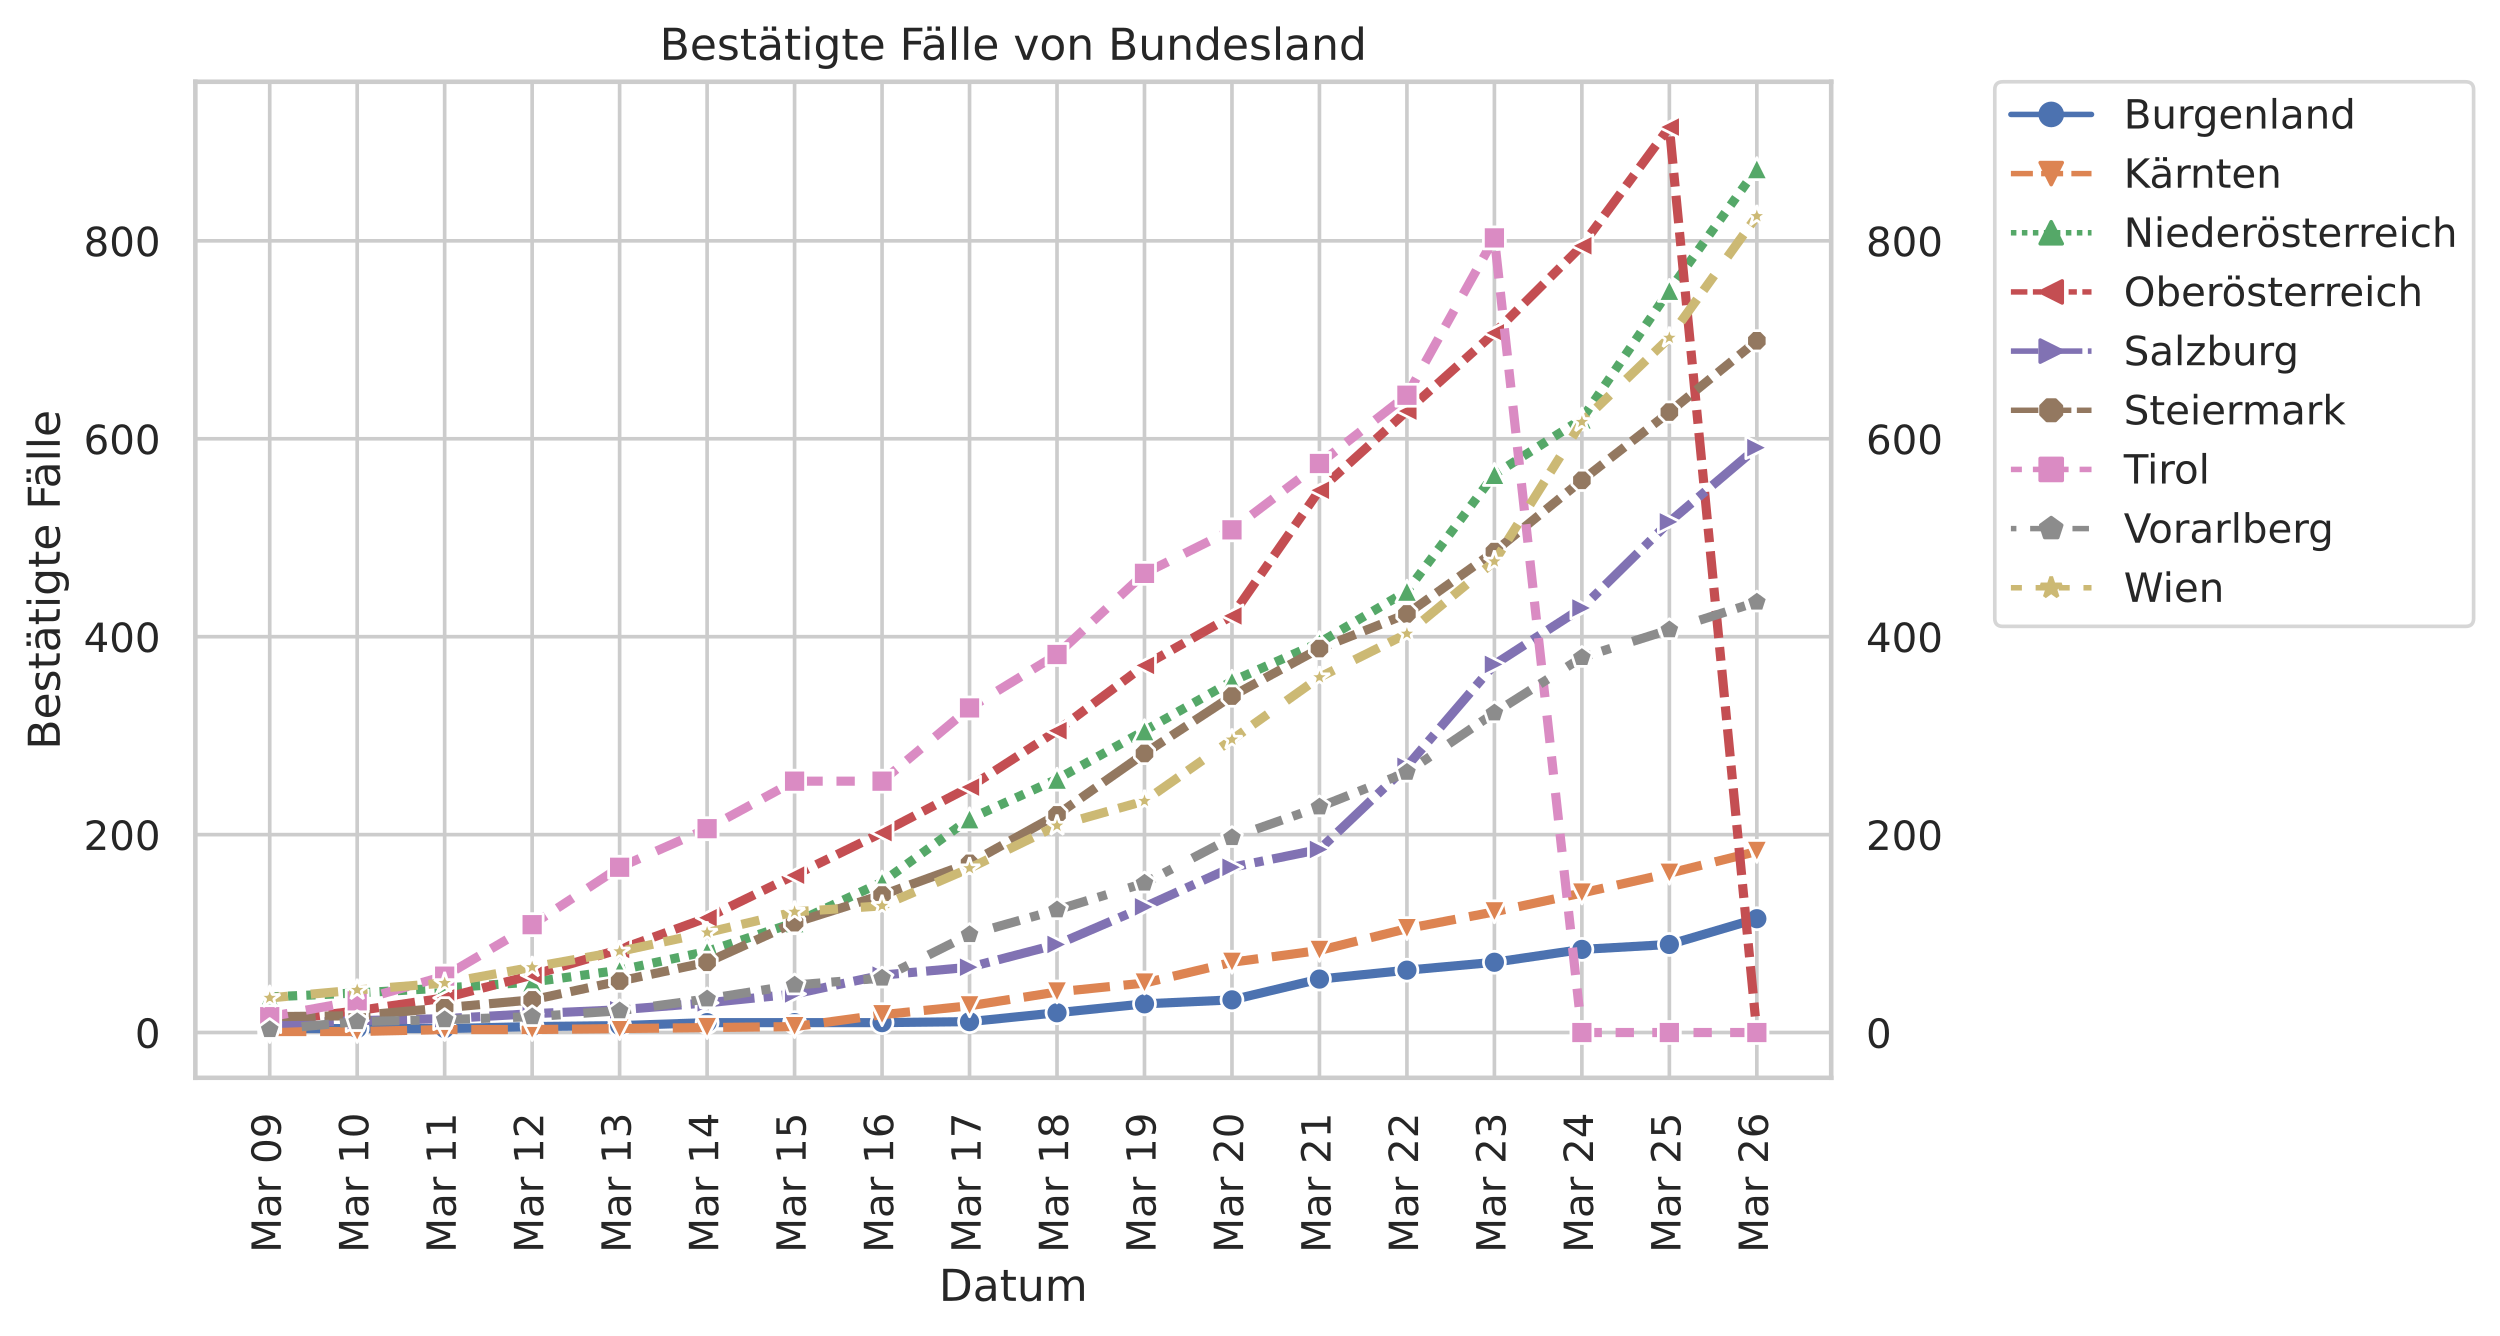 <?xml version="1.0" encoding="utf-8" standalone="no"?>
<!DOCTYPE svg PUBLIC "-//W3C//DTD SVG 1.1//EN"
  "http://www.w3.org/Graphics/SVG/1.1/DTD/svg11.dtd">
<!-- Created with matplotlib (https://matplotlib.org/) -->
<svg height="364.679pt" version="1.1" viewBox="0 0 682.22 364.679" width="682.22pt" xmlns="http://www.w3.org/2000/svg" xmlns:xlink="http://www.w3.org/1999/xlink">
 <defs>
  <style type="text/css">
*{stroke-linecap:butt;stroke-linejoin:round;}
  </style>
 </defs>
 <g id="figure_1">
  <g id="patch_1">
   <path d="M 0 364.679 
L 682.22 364.679 
L 682.22 -0 
L 0 -0 
z
" style="fill:#ffffff;"/>
  </g>
  <g id="axes_1">
   <g id="patch_2">
    <path d="M 53.31 294.118 
L 499.71 294.118 
L 499.71 22.318 
L 53.31 22.318 
z
" style="fill:#ffffff;"/>
   </g>
   <g id="matplotlib.axis_1">
    <g id="xtick_1">
     <g id="line2d_1">
      <path clip-path="url(#p01a3c47e19)" d="M 73.601 294.118 
L 73.601 22.318 
" style="fill:none;stroke:#cccccc;stroke-linecap:round;"/>
     </g>
     <g id="text_1">
      <!-- Mar 09 -->
      <defs>
       <path d="M 9.812 72.906 
L 24.516 72.906 
L 43.109 23.297 
L 61.812 72.906 
L 76.516 72.906 
L 76.516 0 
L 66.891 0 
L 66.891 64.016 
L 48.094 14.016 
L 38.188 14.016 
L 19.391 64.016 
L 19.391 0 
L 9.812 0 
z
" id="DejaVuSans-77"/>
       <path d="M 34.281 27.484 
Q 23.391 27.484 19.188 25 
Q 14.984 22.516 14.984 16.5 
Q 14.984 11.719 18.141 8.906 
Q 21.297 6.109 26.703 6.109 
Q 34.188 6.109 38.703 11.406 
Q 43.219 16.703 43.219 25.484 
L 43.219 27.484 
z
M 52.203 31.203 
L 52.203 0 
L 43.219 0 
L 43.219 8.297 
Q 40.141 3.328 35.547 0.953 
Q 30.953 -1.422 24.312 -1.422 
Q 15.922 -1.422 10.953 3.297 
Q 6 8.016 6 15.922 
Q 6 25.141 12.172 29.828 
Q 18.359 34.516 30.609 34.516 
L 43.219 34.516 
L 43.219 35.406 
Q 43.219 41.609 39.141 45 
Q 35.062 48.391 27.688 48.391 
Q 23 48.391 18.547 47.266 
Q 14.109 46.141 10.016 43.891 
L 10.016 52.203 
Q 14.938 54.109 19.578 55.047 
Q 24.219 56 28.609 56 
Q 40.484 56 46.344 49.844 
Q 52.203 43.703 52.203 31.203 
z
" id="DejaVuSans-97"/>
       <path d="M 41.109 46.297 
Q 39.594 47.172 37.812 47.578 
Q 36.031 48 33.891 48 
Q 26.266 48 22.188 43.047 
Q 18.109 38.094 18.109 28.812 
L 18.109 0 
L 9.078 0 
L 9.078 54.688 
L 18.109 54.688 
L 18.109 46.188 
Q 20.953 51.172 25.484 53.578 
Q 30.031 56 36.531 56 
Q 37.453 56 38.578 55.875 
Q 39.703 55.766 41.062 55.516 
z
" id="DejaVuSans-114"/>
       <path id="DejaVuSans-32"/>
       <path d="M 31.781 66.406 
Q 24.172 66.406 20.328 58.906 
Q 16.5 51.422 16.5 36.375 
Q 16.5 21.391 20.328 13.891 
Q 24.172 6.391 31.781 6.391 
Q 39.453 6.391 43.281 13.891 
Q 47.125 21.391 47.125 36.375 
Q 47.125 51.422 43.281 58.906 
Q 39.453 66.406 31.781 66.406 
z
M 31.781 74.219 
Q 44.047 74.219 50.516 64.516 
Q 56.984 54.828 56.984 36.375 
Q 56.984 17.969 50.516 8.266 
Q 44.047 -1.422 31.781 -1.422 
Q 19.531 -1.422 13.062 8.266 
Q 6.594 17.969 6.594 36.375 
Q 6.594 54.828 13.062 64.516 
Q 19.531 74.219 31.781 74.219 
z
" id="DejaVuSans-48"/>
       <path d="M 10.984 1.516 
L 10.984 10.5 
Q 14.703 8.734 18.5 7.812 
Q 22.312 6.891 25.984 6.891 
Q 35.75 6.891 40.891 13.453 
Q 46.047 20.016 46.781 33.406 
Q 43.953 29.203 39.594 26.953 
Q 35.25 24.703 29.984 24.703 
Q 19.047 24.703 12.672 31.312 
Q 6.297 37.938 6.297 49.422 
Q 6.297 60.641 12.938 67.422 
Q 19.578 74.219 30.609 74.219 
Q 43.266 74.219 49.922 64.516 
Q 56.594 54.828 56.594 36.375 
Q 56.594 19.141 48.406 8.859 
Q 40.234 -1.422 26.422 -1.422 
Q 22.703 -1.422 18.891 -0.688 
Q 15.094 0.047 10.984 1.516 
z
M 30.609 32.422 
Q 37.25 32.422 41.125 36.953 
Q 45.016 41.5 45.016 49.422 
Q 45.016 57.281 41.125 61.844 
Q 37.25 66.406 30.609 66.406 
Q 23.969 66.406 20.094 61.844 
Q 16.219 57.281 16.219 49.422 
Q 16.219 41.5 20.094 36.953 
Q 23.969 32.422 30.609 32.422 
z
" id="DejaVuSans-57"/>
      </defs>
      <g style="fill:#262626;" transform="translate(76.636 341.865)rotate(-90)scale(0.11 -0.11)">
       <use xlink:href="#DejaVuSans-77"/>
       <use x="86.279" xlink:href="#DejaVuSans-97"/>
       <use x="147.559" xlink:href="#DejaVuSans-114"/>
       <use x="188.672" xlink:href="#DejaVuSans-32"/>
       <use x="220.459" xlink:href="#DejaVuSans-48"/>
       <use x="284.082" xlink:href="#DejaVuSans-57"/>
      </g>
     </g>
    </g>
    <g id="xtick_2">
     <g id="line2d_2">
      <path clip-path="url(#p01a3c47e19)" d="M 97.473 294.118 
L 97.473 22.318 
" style="fill:none;stroke:#cccccc;stroke-linecap:round;"/>
     </g>
     <g id="text_2">
      <!-- Mar 10 -->
      <defs>
       <path d="M 12.406 8.297 
L 28.516 8.297 
L 28.516 63.922 
L 10.984 60.406 
L 10.984 69.391 
L 28.422 72.906 
L 38.281 72.906 
L 38.281 8.297 
L 54.391 8.297 
L 54.391 0 
L 12.406 0 
z
" id="DejaVuSans-49"/>
      </defs>
      <g style="fill:#262626;" transform="translate(100.508 341.865)rotate(-90)scale(0.11 -0.11)">
       <use xlink:href="#DejaVuSans-77"/>
       <use x="86.279" xlink:href="#DejaVuSans-97"/>
       <use x="147.559" xlink:href="#DejaVuSans-114"/>
       <use x="188.672" xlink:href="#DejaVuSans-32"/>
       <use x="220.459" xlink:href="#DejaVuSans-49"/>
       <use x="284.082" xlink:href="#DejaVuSans-48"/>
      </g>
     </g>
    </g>
    <g id="xtick_3">
     <g id="line2d_3">
      <path clip-path="url(#p01a3c47e19)" d="M 121.344 294.118 
L 121.344 22.318 
" style="fill:none;stroke:#cccccc;stroke-linecap:round;"/>
     </g>
     <g id="text_3">
      <!-- Mar 11 -->
      <g style="fill:#262626;" transform="translate(124.38 341.865)rotate(-90)scale(0.11 -0.11)">
       <use xlink:href="#DejaVuSans-77"/>
       <use x="86.279" xlink:href="#DejaVuSans-97"/>
       <use x="147.559" xlink:href="#DejaVuSans-114"/>
       <use x="188.672" xlink:href="#DejaVuSans-32"/>
       <use x="220.459" xlink:href="#DejaVuSans-49"/>
       <use x="284.082" xlink:href="#DejaVuSans-49"/>
      </g>
     </g>
    </g>
    <g id="xtick_4">
     <g id="line2d_4">
      <path clip-path="url(#p01a3c47e19)" d="M 145.216 294.118 
L 145.216 22.318 
" style="fill:none;stroke:#cccccc;stroke-linecap:round;"/>
     </g>
     <g id="text_4">
      <!-- Mar 12 -->
      <defs>
       <path d="M 19.188 8.297 
L 53.609 8.297 
L 53.609 0 
L 7.328 0 
L 7.328 8.297 
Q 12.938 14.109 22.625 23.891 
Q 32.328 33.688 34.812 36.531 
Q 39.547 41.844 41.422 45.531 
Q 43.312 49.219 43.312 52.781 
Q 43.312 58.594 39.234 62.25 
Q 35.156 65.922 28.609 65.922 
Q 23.969 65.922 18.812 64.312 
Q 13.672 62.703 7.812 59.422 
L 7.812 69.391 
Q 13.766 71.781 18.938 73 
Q 24.125 74.219 28.422 74.219 
Q 39.75 74.219 46.484 68.547 
Q 53.219 62.891 53.219 53.422 
Q 53.219 48.922 51.531 44.891 
Q 49.859 40.875 45.406 35.406 
Q 44.188 33.984 37.641 27.219 
Q 31.109 20.453 19.188 8.297 
z
" id="DejaVuSans-50"/>
      </defs>
      <g style="fill:#262626;" transform="translate(148.251 341.865)rotate(-90)scale(0.11 -0.11)">
       <use xlink:href="#DejaVuSans-77"/>
       <use x="86.279" xlink:href="#DejaVuSans-97"/>
       <use x="147.559" xlink:href="#DejaVuSans-114"/>
       <use x="188.672" xlink:href="#DejaVuSans-32"/>
       <use x="220.459" xlink:href="#DejaVuSans-49"/>
       <use x="284.082" xlink:href="#DejaVuSans-50"/>
      </g>
     </g>
    </g>
    <g id="xtick_5">
     <g id="line2d_5">
      <path clip-path="url(#p01a3c47e19)" d="M 169.088 294.118 
L 169.088 22.318 
" style="fill:none;stroke:#cccccc;stroke-linecap:round;"/>
     </g>
     <g id="text_5">
      <!-- Mar 13 -->
      <defs>
       <path d="M 40.578 39.312 
Q 47.656 37.797 51.625 33 
Q 55.609 28.219 55.609 21.188 
Q 55.609 10.406 48.188 4.484 
Q 40.766 -1.422 27.094 -1.422 
Q 22.516 -1.422 17.656 -0.516 
Q 12.797 0.391 7.625 2.203 
L 7.625 11.719 
Q 11.719 9.328 16.594 8.109 
Q 21.484 6.891 26.812 6.891 
Q 36.078 6.891 40.938 10.547 
Q 45.797 14.203 45.797 21.188 
Q 45.797 27.641 41.281 31.266 
Q 36.766 34.906 28.719 34.906 
L 20.219 34.906 
L 20.219 43.016 
L 29.109 43.016 
Q 36.375 43.016 40.234 45.922 
Q 44.094 48.828 44.094 54.297 
Q 44.094 59.906 40.109 62.906 
Q 36.141 65.922 28.719 65.922 
Q 24.656 65.922 20.016 65.031 
Q 15.375 64.156 9.812 62.312 
L 9.812 71.094 
Q 15.438 72.656 20.344 73.438 
Q 25.25 74.219 29.594 74.219 
Q 40.828 74.219 47.359 69.109 
Q 53.906 64.016 53.906 55.328 
Q 53.906 49.266 50.438 45.094 
Q 46.969 40.922 40.578 39.312 
z
" id="DejaVuSans-51"/>
      </defs>
      <g style="fill:#262626;" transform="translate(172.123 341.865)rotate(-90)scale(0.11 -0.11)">
       <use xlink:href="#DejaVuSans-77"/>
       <use x="86.279" xlink:href="#DejaVuSans-97"/>
       <use x="147.559" xlink:href="#DejaVuSans-114"/>
       <use x="188.672" xlink:href="#DejaVuSans-32"/>
       <use x="220.459" xlink:href="#DejaVuSans-49"/>
       <use x="284.082" xlink:href="#DejaVuSans-51"/>
      </g>
     </g>
    </g>
    <g id="xtick_6">
     <g id="line2d_6">
      <path clip-path="url(#p01a3c47e19)" d="M 192.959 294.118 
L 192.959 22.318 
" style="fill:none;stroke:#cccccc;stroke-linecap:round;"/>
     </g>
     <g id="text_6">
      <!-- Mar 14 -->
      <defs>
       <path d="M 37.797 64.312 
L 12.891 25.391 
L 37.797 25.391 
z
M 35.203 72.906 
L 47.609 72.906 
L 47.609 25.391 
L 58.016 25.391 
L 58.016 17.188 
L 47.609 17.188 
L 47.609 0 
L 37.797 0 
L 37.797 17.188 
L 4.891 17.188 
L 4.891 26.703 
z
" id="DejaVuSans-52"/>
      </defs>
      <g style="fill:#262626;" transform="translate(195.995 341.865)rotate(-90)scale(0.11 -0.11)">
       <use xlink:href="#DejaVuSans-77"/>
       <use x="86.279" xlink:href="#DejaVuSans-97"/>
       <use x="147.559" xlink:href="#DejaVuSans-114"/>
       <use x="188.672" xlink:href="#DejaVuSans-32"/>
       <use x="220.459" xlink:href="#DejaVuSans-49"/>
       <use x="284.082" xlink:href="#DejaVuSans-52"/>
      </g>
     </g>
    </g>
    <g id="xtick_7">
     <g id="line2d_7">
      <path clip-path="url(#p01a3c47e19)" d="M 216.831 294.118 
L 216.831 22.318 
" style="fill:none;stroke:#cccccc;stroke-linecap:round;"/>
     </g>
     <g id="text_7">
      <!-- Mar 15 -->
      <defs>
       <path d="M 10.797 72.906 
L 49.516 72.906 
L 49.516 64.594 
L 19.828 64.594 
L 19.828 46.734 
Q 21.969 47.469 24.109 47.828 
Q 26.266 48.188 28.422 48.188 
Q 40.625 48.188 47.75 41.5 
Q 54.891 34.812 54.891 23.391 
Q 54.891 11.625 47.562 5.094 
Q 40.234 -1.422 26.906 -1.422 
Q 22.312 -1.422 17.547 -0.641 
Q 12.797 0.141 7.719 1.703 
L 7.719 11.625 
Q 12.109 9.234 16.797 8.062 
Q 21.484 6.891 26.703 6.891 
Q 35.156 6.891 40.078 11.328 
Q 45.016 15.766 45.016 23.391 
Q 45.016 31 40.078 35.438 
Q 35.156 39.891 26.703 39.891 
Q 22.75 39.891 18.812 39.016 
Q 14.891 38.141 10.797 36.281 
z
" id="DejaVuSans-53"/>
      </defs>
      <g style="fill:#262626;" transform="translate(219.866 341.865)rotate(-90)scale(0.11 -0.11)">
       <use xlink:href="#DejaVuSans-77"/>
       <use x="86.279" xlink:href="#DejaVuSans-97"/>
       <use x="147.559" xlink:href="#DejaVuSans-114"/>
       <use x="188.672" xlink:href="#DejaVuSans-32"/>
       <use x="220.459" xlink:href="#DejaVuSans-49"/>
       <use x="284.082" xlink:href="#DejaVuSans-53"/>
      </g>
     </g>
    </g>
    <g id="xtick_8">
     <g id="line2d_8">
      <path clip-path="url(#p01a3c47e19)" d="M 240.703 294.118 
L 240.703 22.318 
" style="fill:none;stroke:#cccccc;stroke-linecap:round;"/>
     </g>
     <g id="text_8">
      <!-- Mar 16 -->
      <defs>
       <path d="M 33.016 40.375 
Q 26.375 40.375 22.484 35.828 
Q 18.609 31.297 18.609 23.391 
Q 18.609 15.531 22.484 10.953 
Q 26.375 6.391 33.016 6.391 
Q 39.656 6.391 43.531 10.953 
Q 47.406 15.531 47.406 23.391 
Q 47.406 31.297 43.531 35.828 
Q 39.656 40.375 33.016 40.375 
z
M 52.594 71.297 
L 52.594 62.312 
Q 48.875 64.062 45.094 64.984 
Q 41.312 65.922 37.594 65.922 
Q 27.828 65.922 22.672 59.328 
Q 17.531 52.734 16.797 39.406 
Q 19.672 43.656 24.016 45.922 
Q 28.375 48.188 33.594 48.188 
Q 44.578 48.188 50.953 41.516 
Q 57.328 34.859 57.328 23.391 
Q 57.328 12.156 50.688 5.359 
Q 44.047 -1.422 33.016 -1.422 
Q 20.359 -1.422 13.672 8.266 
Q 6.984 17.969 6.984 36.375 
Q 6.984 53.656 15.188 63.938 
Q 23.391 74.219 37.203 74.219 
Q 40.922 74.219 44.703 73.484 
Q 48.484 72.75 52.594 71.297 
z
" id="DejaVuSans-54"/>
      </defs>
      <g style="fill:#262626;" transform="translate(243.738 341.865)rotate(-90)scale(0.11 -0.11)">
       <use xlink:href="#DejaVuSans-77"/>
       <use x="86.279" xlink:href="#DejaVuSans-97"/>
       <use x="147.559" xlink:href="#DejaVuSans-114"/>
       <use x="188.672" xlink:href="#DejaVuSans-32"/>
       <use x="220.459" xlink:href="#DejaVuSans-49"/>
       <use x="284.082" xlink:href="#DejaVuSans-54"/>
      </g>
     </g>
    </g>
    <g id="xtick_9">
     <g id="line2d_9">
      <path clip-path="url(#p01a3c47e19)" d="M 264.574 294.118 
L 264.574 22.318 
" style="fill:none;stroke:#cccccc;stroke-linecap:round;"/>
     </g>
     <g id="text_9">
      <!-- Mar 17 -->
      <defs>
       <path d="M 8.203 72.906 
L 55.078 72.906 
L 55.078 68.703 
L 28.609 0 
L 18.312 0 
L 43.219 64.594 
L 8.203 64.594 
z
" id="DejaVuSans-55"/>
      </defs>
      <g style="fill:#262626;" transform="translate(267.609 341.865)rotate(-90)scale(0.11 -0.11)">
       <use xlink:href="#DejaVuSans-77"/>
       <use x="86.279" xlink:href="#DejaVuSans-97"/>
       <use x="147.559" xlink:href="#DejaVuSans-114"/>
       <use x="188.672" xlink:href="#DejaVuSans-32"/>
       <use x="220.459" xlink:href="#DejaVuSans-49"/>
       <use x="284.082" xlink:href="#DejaVuSans-55"/>
      </g>
     </g>
    </g>
    <g id="xtick_10">
     <g id="line2d_10">
      <path clip-path="url(#p01a3c47e19)" d="M 288.446 294.118 
L 288.446 22.318 
" style="fill:none;stroke:#cccccc;stroke-linecap:round;"/>
     </g>
     <g id="text_10">
      <!-- Mar 18 -->
      <defs>
       <path d="M 31.781 34.625 
Q 24.75 34.625 20.719 30.859 
Q 16.703 27.094 16.703 20.516 
Q 16.703 13.922 20.719 10.156 
Q 24.75 6.391 31.781 6.391 
Q 38.812 6.391 42.859 10.172 
Q 46.922 13.969 46.922 20.516 
Q 46.922 27.094 42.891 30.859 
Q 38.875 34.625 31.781 34.625 
z
M 21.922 38.812 
Q 15.578 40.375 12.031 44.719 
Q 8.5 49.078 8.5 55.328 
Q 8.5 64.062 14.719 69.141 
Q 20.953 74.219 31.781 74.219 
Q 42.672 74.219 48.875 69.141 
Q 55.078 64.062 55.078 55.328 
Q 55.078 49.078 51.531 44.719 
Q 48 40.375 41.703 38.812 
Q 48.828 37.156 52.797 32.312 
Q 56.781 27.484 56.781 20.516 
Q 56.781 9.906 50.312 4.234 
Q 43.844 -1.422 31.781 -1.422 
Q 19.734 -1.422 13.25 4.234 
Q 6.781 9.906 6.781 20.516 
Q 6.781 27.484 10.781 32.312 
Q 14.797 37.156 21.922 38.812 
z
M 18.312 54.391 
Q 18.312 48.734 21.844 45.562 
Q 25.391 42.391 31.781 42.391 
Q 38.141 42.391 41.719 45.562 
Q 45.312 48.734 45.312 54.391 
Q 45.312 60.062 41.719 63.234 
Q 38.141 66.406 31.781 66.406 
Q 25.391 66.406 21.844 63.234 
Q 18.312 60.062 18.312 54.391 
z
" id="DejaVuSans-56"/>
      </defs>
      <g style="fill:#262626;" transform="translate(291.481 341.865)rotate(-90)scale(0.11 -0.11)">
       <use xlink:href="#DejaVuSans-77"/>
       <use x="86.279" xlink:href="#DejaVuSans-97"/>
       <use x="147.559" xlink:href="#DejaVuSans-114"/>
       <use x="188.672" xlink:href="#DejaVuSans-32"/>
       <use x="220.459" xlink:href="#DejaVuSans-49"/>
       <use x="284.082" xlink:href="#DejaVuSans-56"/>
      </g>
     </g>
    </g>
    <g id="xtick_11">
     <g id="line2d_11">
      <path clip-path="url(#p01a3c47e19)" d="M 312.317 294.118 
L 312.317 22.318 
" style="fill:none;stroke:#cccccc;stroke-linecap:round;"/>
     </g>
     <g id="text_11">
      <!-- Mar 19 -->
      <g style="fill:#262626;" transform="translate(315.353 341.865)rotate(-90)scale(0.11 -0.11)">
       <use xlink:href="#DejaVuSans-77"/>
       <use x="86.279" xlink:href="#DejaVuSans-97"/>
       <use x="147.559" xlink:href="#DejaVuSans-114"/>
       <use x="188.672" xlink:href="#DejaVuSans-32"/>
       <use x="220.459" xlink:href="#DejaVuSans-49"/>
       <use x="284.082" xlink:href="#DejaVuSans-57"/>
      </g>
     </g>
    </g>
    <g id="xtick_12">
     <g id="line2d_12">
      <path clip-path="url(#p01a3c47e19)" d="M 336.189 294.118 
L 336.189 22.318 
" style="fill:none;stroke:#cccccc;stroke-linecap:round;"/>
     </g>
     <g id="text_12">
      <!-- Mar 20 -->
      <g style="fill:#262626;" transform="translate(339.224 341.865)rotate(-90)scale(0.11 -0.11)">
       <use xlink:href="#DejaVuSans-77"/>
       <use x="86.279" xlink:href="#DejaVuSans-97"/>
       <use x="147.559" xlink:href="#DejaVuSans-114"/>
       <use x="188.672" xlink:href="#DejaVuSans-32"/>
       <use x="220.459" xlink:href="#DejaVuSans-50"/>
       <use x="284.082" xlink:href="#DejaVuSans-48"/>
      </g>
     </g>
    </g>
    <g id="xtick_13">
     <g id="line2d_13">
      <path clip-path="url(#p01a3c47e19)" d="M 360.061 294.118 
L 360.061 22.318 
" style="fill:none;stroke:#cccccc;stroke-linecap:round;"/>
     </g>
     <g id="text_13">
      <!-- Mar 21 -->
      <g style="fill:#262626;" transform="translate(363.096 341.865)rotate(-90)scale(0.11 -0.11)">
       <use xlink:href="#DejaVuSans-77"/>
       <use x="86.279" xlink:href="#DejaVuSans-97"/>
       <use x="147.559" xlink:href="#DejaVuSans-114"/>
       <use x="188.672" xlink:href="#DejaVuSans-32"/>
       <use x="220.459" xlink:href="#DejaVuSans-50"/>
       <use x="284.082" xlink:href="#DejaVuSans-49"/>
      </g>
     </g>
    </g>
    <g id="xtick_14">
     <g id="line2d_14">
      <path clip-path="url(#p01a3c47e19)" d="M 383.932 294.118 
L 383.932 22.318 
" style="fill:none;stroke:#cccccc;stroke-linecap:round;"/>
     </g>
     <g id="text_14">
      <!-- Mar 22 -->
      <g style="fill:#262626;" transform="translate(386.968 341.865)rotate(-90)scale(0.11 -0.11)">
       <use xlink:href="#DejaVuSans-77"/>
       <use x="86.279" xlink:href="#DejaVuSans-97"/>
       <use x="147.559" xlink:href="#DejaVuSans-114"/>
       <use x="188.672" xlink:href="#DejaVuSans-32"/>
       <use x="220.459" xlink:href="#DejaVuSans-50"/>
       <use x="284.082" xlink:href="#DejaVuSans-50"/>
      </g>
     </g>
    </g>
    <g id="xtick_15">
     <g id="line2d_15">
      <path clip-path="url(#p01a3c47e19)" d="M 407.804 294.118 
L 407.804 22.318 
" style="fill:none;stroke:#cccccc;stroke-linecap:round;"/>
     </g>
     <g id="text_15">
      <!-- Mar 23 -->
      <g style="fill:#262626;" transform="translate(410.839 341.865)rotate(-90)scale(0.11 -0.11)">
       <use xlink:href="#DejaVuSans-77"/>
       <use x="86.279" xlink:href="#DejaVuSans-97"/>
       <use x="147.559" xlink:href="#DejaVuSans-114"/>
       <use x="188.672" xlink:href="#DejaVuSans-32"/>
       <use x="220.459" xlink:href="#DejaVuSans-50"/>
       <use x="284.082" xlink:href="#DejaVuSans-51"/>
      </g>
     </g>
    </g>
    <g id="xtick_16">
     <g id="line2d_16">
      <path clip-path="url(#p01a3c47e19)" d="M 431.676 294.118 
L 431.676 22.318 
" style="fill:none;stroke:#cccccc;stroke-linecap:round;"/>
     </g>
     <g id="text_16">
      <!-- Mar 24 -->
      <g style="fill:#262626;" transform="translate(434.711 341.865)rotate(-90)scale(0.11 -0.11)">
       <use xlink:href="#DejaVuSans-77"/>
       <use x="86.279" xlink:href="#DejaVuSans-97"/>
       <use x="147.559" xlink:href="#DejaVuSans-114"/>
       <use x="188.672" xlink:href="#DejaVuSans-32"/>
       <use x="220.459" xlink:href="#DejaVuSans-50"/>
       <use x="284.082" xlink:href="#DejaVuSans-52"/>
      </g>
     </g>
    </g>
    <g id="xtick_17">
     <g id="line2d_17">
      <path clip-path="url(#p01a3c47e19)" d="M 455.547 294.118 
L 455.547 22.318 
" style="fill:none;stroke:#cccccc;stroke-linecap:round;"/>
     </g>
     <g id="text_17">
      <!-- Mar 25 -->
      <g style="fill:#262626;" transform="translate(458.583 341.865)rotate(-90)scale(0.11 -0.11)">
       <use xlink:href="#DejaVuSans-77"/>
       <use x="86.279" xlink:href="#DejaVuSans-97"/>
       <use x="147.559" xlink:href="#DejaVuSans-114"/>
       <use x="188.672" xlink:href="#DejaVuSans-32"/>
       <use x="220.459" xlink:href="#DejaVuSans-50"/>
       <use x="284.082" xlink:href="#DejaVuSans-53"/>
      </g>
     </g>
    </g>
    <g id="xtick_18">
     <g id="line2d_18">
      <path clip-path="url(#p01a3c47e19)" d="M 479.419 294.118 
L 479.419 22.318 
" style="fill:none;stroke:#cccccc;stroke-linecap:round;"/>
     </g>
     <g id="text_18">
      <!-- Mar 26 -->
      <g style="fill:#262626;" transform="translate(482.454 341.865)rotate(-90)scale(0.11 -0.11)">
       <use xlink:href="#DejaVuSans-77"/>
       <use x="86.279" xlink:href="#DejaVuSans-97"/>
       <use x="147.559" xlink:href="#DejaVuSans-114"/>
       <use x="188.672" xlink:href="#DejaVuSans-32"/>
       <use x="220.459" xlink:href="#DejaVuSans-50"/>
       <use x="284.082" xlink:href="#DejaVuSans-54"/>
      </g>
     </g>
    </g>
    <g id="text_19">
     <!-- Datum -->
     <defs>
      <path d="M 19.672 64.797 
L 19.672 8.109 
L 31.594 8.109 
Q 46.688 8.109 53.688 14.938 
Q 60.688 21.781 60.688 36.531 
Q 60.688 51.172 53.688 57.984 
Q 46.688 64.797 31.594 64.797 
z
M 9.812 72.906 
L 30.078 72.906 
Q 51.266 72.906 61.172 64.094 
Q 71.094 55.281 71.094 36.531 
Q 71.094 17.672 61.125 8.828 
Q 51.172 0 30.078 0 
L 9.812 0 
z
" id="DejaVuSans-68"/>
      <path d="M 18.312 70.219 
L 18.312 54.688 
L 36.812 54.688 
L 36.812 47.703 
L 18.312 47.703 
L 18.312 18.016 
Q 18.312 11.328 20.141 9.422 
Q 21.969 7.516 27.594 7.516 
L 36.812 7.516 
L 36.812 0 
L 27.594 0 
Q 17.188 0 13.234 3.875 
Q 9.281 7.766 9.281 18.016 
L 9.281 47.703 
L 2.688 47.703 
L 2.688 54.688 
L 9.281 54.688 
L 9.281 70.219 
z
" id="DejaVuSans-116"/>
      <path d="M 8.5 21.578 
L 8.5 54.688 
L 17.484 54.688 
L 17.484 21.922 
Q 17.484 14.156 20.5 10.266 
Q 23.531 6.391 29.594 6.391 
Q 36.859 6.391 41.078 11.031 
Q 45.312 15.672 45.312 23.688 
L 45.312 54.688 
L 54.297 54.688 
L 54.297 0 
L 45.312 0 
L 45.312 8.406 
Q 42.047 3.422 37.719 1 
Q 33.406 -1.422 27.688 -1.422 
Q 18.266 -1.422 13.375 4.438 
Q 8.5 10.297 8.5 21.578 
z
M 31.109 56 
z
" id="DejaVuSans-117"/>
      <path d="M 52 44.188 
Q 55.375 50.25 60.062 53.125 
Q 64.75 56 71.094 56 
Q 79.641 56 84.281 50.016 
Q 88.922 44.047 88.922 33.016 
L 88.922 0 
L 79.891 0 
L 79.891 32.719 
Q 79.891 40.578 77.094 44.375 
Q 74.312 48.188 68.609 48.188 
Q 61.625 48.188 57.562 43.547 
Q 53.516 38.922 53.516 30.906 
L 53.516 0 
L 44.484 0 
L 44.484 32.719 
Q 44.484 40.625 41.703 44.406 
Q 38.922 48.188 33.109 48.188 
Q 26.219 48.188 22.156 43.531 
Q 18.109 38.875 18.109 30.906 
L 18.109 0 
L 9.078 0 
L 9.078 54.688 
L 18.109 54.688 
L 18.109 46.188 
Q 21.188 51.219 25.484 53.609 
Q 29.781 56 35.688 56 
Q 41.656 56 45.828 52.969 
Q 50 49.953 52 44.188 
z
" id="DejaVuSans-109"/>
     </defs>
     <g style="fill:#262626;" transform="translate(256.214 354.984)scale(0.12 -0.12)">
      <use xlink:href="#DejaVuSans-68"/>
      <use x="77.002" xlink:href="#DejaVuSans-97"/>
      <use x="138.281" xlink:href="#DejaVuSans-116"/>
      <use x="177.49" xlink:href="#DejaVuSans-117"/>
      <use x="240.869" xlink:href="#DejaVuSans-109"/>
     </g>
    </g>
   </g>
   <g id="matplotlib.axis_2">
    <g id="ytick_1">
     <g id="line2d_19">
      <path clip-path="url(#p01a3c47e19)" d="M 53.31 281.764 
L 499.71 281.764 
" style="fill:none;stroke:#cccccc;stroke-linecap:round;"/>
     </g>
     <g id="text_20">
      <!-- 0 -->
      <g style="fill:#262626;" transform="translate(36.811 285.943)scale(0.11 -0.11)">
       <use xlink:href="#DejaVuSans-48"/>
      </g>
     </g>
     <g id="text_21">
      <!-- 0 -->
      <g style="fill:#262626;" transform="translate(509.21 285.943)scale(0.11 -0.11)">
       <use xlink:href="#DejaVuSans-48"/>
      </g>
     </g>
    </g>
    <g id="ytick_2">
     <g id="line2d_20">
      <path clip-path="url(#p01a3c47e19)" d="M 53.31 227.755 
L 499.71 227.755 
" style="fill:none;stroke:#cccccc;stroke-linecap:round;"/>
     </g>
     <g id="text_22">
      <!-- 200 -->
      <g style="fill:#262626;" transform="translate(22.814 231.934)scale(0.11 -0.11)">
       <use xlink:href="#DejaVuSans-50"/>
       <use x="63.623" xlink:href="#DejaVuSans-48"/>
       <use x="127.246" xlink:href="#DejaVuSans-48"/>
      </g>
     </g>
     <g id="text_23">
      <!-- 200 -->
      <g style="fill:#262626;" transform="translate(509.21 231.934)scale(0.11 -0.11)">
       <use xlink:href="#DejaVuSans-50"/>
       <use x="63.623" xlink:href="#DejaVuSans-48"/>
       <use x="127.246" xlink:href="#DejaVuSans-48"/>
      </g>
     </g>
    </g>
    <g id="ytick_3">
     <g id="line2d_21">
      <path clip-path="url(#p01a3c47e19)" d="M 53.31 173.746 
L 499.71 173.746 
" style="fill:none;stroke:#cccccc;stroke-linecap:round;"/>
     </g>
     <g id="text_24">
      <!-- 400 -->
      <g style="fill:#262626;" transform="translate(22.814 177.925)scale(0.11 -0.11)">
       <use xlink:href="#DejaVuSans-52"/>
       <use x="63.623" xlink:href="#DejaVuSans-48"/>
       <use x="127.246" xlink:href="#DejaVuSans-48"/>
      </g>
     </g>
     <g id="text_25">
      <!-- 400 -->
      <g style="fill:#262626;" transform="translate(509.21 177.925)scale(0.11 -0.11)">
       <use xlink:href="#DejaVuSans-52"/>
       <use x="63.623" xlink:href="#DejaVuSans-48"/>
       <use x="127.246" xlink:href="#DejaVuSans-48"/>
      </g>
     </g>
    </g>
    <g id="ytick_4">
     <g id="line2d_22">
      <path clip-path="url(#p01a3c47e19)" d="M 53.31 119.737 
L 499.71 119.737 
" style="fill:none;stroke:#cccccc;stroke-linecap:round;"/>
     </g>
     <g id="text_26">
      <!-- 600 -->
      <g style="fill:#262626;" transform="translate(22.814 123.916)scale(0.11 -0.11)">
       <use xlink:href="#DejaVuSans-54"/>
       <use x="63.623" xlink:href="#DejaVuSans-48"/>
       <use x="127.246" xlink:href="#DejaVuSans-48"/>
      </g>
     </g>
     <g id="text_27">
      <!-- 600 -->
      <g style="fill:#262626;" transform="translate(509.21 123.916)scale(0.11 -0.11)">
       <use xlink:href="#DejaVuSans-54"/>
       <use x="63.623" xlink:href="#DejaVuSans-48"/>
       <use x="127.246" xlink:href="#DejaVuSans-48"/>
      </g>
     </g>
    </g>
    <g id="ytick_5">
     <g id="line2d_23">
      <path clip-path="url(#p01a3c47e19)" d="M 53.31 65.728 
L 499.71 65.728 
" style="fill:none;stroke:#cccccc;stroke-linecap:round;"/>
     </g>
     <g id="text_28">
      <!-- 800 -->
      <g style="fill:#262626;" transform="translate(22.814 69.907)scale(0.11 -0.11)">
       <use xlink:href="#DejaVuSans-56"/>
       <use x="63.623" xlink:href="#DejaVuSans-48"/>
       <use x="127.246" xlink:href="#DejaVuSans-48"/>
      </g>
     </g>
     <g id="text_29">
      <!-- 800 -->
      <g style="fill:#262626;" transform="translate(509.21 69.907)scale(0.11 -0.11)">
       <use xlink:href="#DejaVuSans-56"/>
       <use x="63.623" xlink:href="#DejaVuSans-48"/>
       <use x="127.246" xlink:href="#DejaVuSans-48"/>
      </g>
     </g>
    </g>
    <g id="text_30">
     <!-- Bestätigte Fälle -->
     <defs>
      <path d="M 19.672 34.812 
L 19.672 8.109 
L 35.5 8.109 
Q 43.453 8.109 47.281 11.406 
Q 51.125 14.703 51.125 21.484 
Q 51.125 28.328 47.281 31.562 
Q 43.453 34.812 35.5 34.812 
z
M 19.672 64.797 
L 19.672 42.828 
L 34.281 42.828 
Q 41.5 42.828 45.031 45.531 
Q 48.578 48.25 48.578 53.812 
Q 48.578 59.328 45.031 62.062 
Q 41.5 64.797 34.281 64.797 
z
M 9.812 72.906 
L 35.016 72.906 
Q 46.297 72.906 52.391 68.219 
Q 58.5 63.531 58.5 54.891 
Q 58.5 48.188 55.375 44.234 
Q 52.25 40.281 46.188 39.312 
Q 53.469 37.75 57.5 32.781 
Q 61.531 27.828 61.531 20.406 
Q 61.531 10.641 54.891 5.312 
Q 48.25 0 35.984 0 
L 9.812 0 
z
" id="DejaVuSans-66"/>
      <path d="M 56.203 29.594 
L 56.203 25.203 
L 14.891 25.203 
Q 15.484 15.922 20.484 11.062 
Q 25.484 6.203 34.422 6.203 
Q 39.594 6.203 44.453 7.469 
Q 49.312 8.734 54.109 11.281 
L 54.109 2.781 
Q 49.266 0.734 44.188 -0.344 
Q 39.109 -1.422 33.891 -1.422 
Q 20.797 -1.422 13.156 6.188 
Q 5.516 13.812 5.516 26.812 
Q 5.516 40.234 12.766 48.109 
Q 20.016 56 32.328 56 
Q 43.359 56 49.781 48.891 
Q 56.203 41.797 56.203 29.594 
z
M 47.219 32.234 
Q 47.125 39.594 43.094 43.984 
Q 39.062 48.391 32.422 48.391 
Q 24.906 48.391 20.391 44.141 
Q 15.875 39.891 15.188 32.172 
z
" id="DejaVuSans-101"/>
      <path d="M 44.281 53.078 
L 44.281 44.578 
Q 40.484 46.531 36.375 47.5 
Q 32.281 48.484 27.875 48.484 
Q 21.188 48.484 17.844 46.438 
Q 14.5 44.391 14.5 40.281 
Q 14.5 37.156 16.891 35.375 
Q 19.281 33.594 26.516 31.984 
L 29.594 31.297 
Q 39.156 29.25 43.188 25.516 
Q 47.219 21.781 47.219 15.094 
Q 47.219 7.469 41.188 3.016 
Q 35.156 -1.422 24.609 -1.422 
Q 20.219 -1.422 15.453 -0.562 
Q 10.688 0.297 5.422 2 
L 5.422 11.281 
Q 10.406 8.688 15.234 7.391 
Q 20.062 6.109 24.812 6.109 
Q 31.156 6.109 34.562 8.281 
Q 37.984 10.453 37.984 14.406 
Q 37.984 18.062 35.516 20.016 
Q 33.062 21.969 24.703 23.781 
L 21.578 24.516 
Q 13.234 26.266 9.516 29.906 
Q 5.812 33.547 5.812 39.891 
Q 5.812 47.609 11.281 51.797 
Q 16.75 56 26.812 56 
Q 31.781 56 36.172 55.266 
Q 40.578 54.547 44.281 53.078 
z
" id="DejaVuSans-115"/>
      <path d="M 34.281 27.484 
Q 23.391 27.484 19.188 25 
Q 14.984 22.516 14.984 16.5 
Q 14.984 11.719 18.141 8.906 
Q 21.297 6.109 26.703 6.109 
Q 34.188 6.109 38.703 11.406 
Q 43.219 16.703 43.219 25.484 
L 43.219 27.484 
z
M 52.203 31.203 
L 52.203 0 
L 43.219 0 
L 43.219 8.297 
Q 40.141 3.328 35.547 0.953 
Q 30.953 -1.422 24.312 -1.422 
Q 15.922 -1.422 10.953 3.297 
Q 6 8.016 6 15.922 
Q 6 25.141 12.172 29.828 
Q 18.359 34.516 30.609 34.516 
L 43.219 34.516 
L 43.219 35.406 
Q 43.219 41.609 39.141 45 
Q 35.062 48.391 27.688 48.391 
Q 23 48.391 18.547 47.266 
Q 14.109 46.141 10.016 43.891 
L 10.016 52.203 
Q 14.938 54.109 19.578 55.047 
Q 24.219 56 28.609 56 
Q 40.484 56 46.344 49.844 
Q 52.203 43.703 52.203 31.203 
z
M 33.594 75.781 
L 43.5 75.781 
L 43.5 65.922 
L 33.594 65.922 
z
M 14.5 75.781 
L 24.406 75.781 
L 24.406 65.922 
L 14.5 65.922 
z
" id="DejaVuSans-228"/>
      <path d="M 9.422 54.688 
L 18.406 54.688 
L 18.406 0 
L 9.422 0 
z
M 9.422 75.984 
L 18.406 75.984 
L 18.406 64.594 
L 9.422 64.594 
z
" id="DejaVuSans-105"/>
      <path d="M 45.406 27.984 
Q 45.406 37.75 41.375 43.109 
Q 37.359 48.484 30.078 48.484 
Q 22.859 48.484 18.828 43.109 
Q 14.797 37.75 14.797 27.984 
Q 14.797 18.266 18.828 12.891 
Q 22.859 7.516 30.078 7.516 
Q 37.359 7.516 41.375 12.891 
Q 45.406 18.266 45.406 27.984 
z
M 54.391 6.781 
Q 54.391 -7.172 48.188 -13.984 
Q 42 -20.797 29.203 -20.797 
Q 24.469 -20.797 20.266 -20.094 
Q 16.062 -19.391 12.109 -17.922 
L 12.109 -9.188 
Q 16.062 -11.328 19.922 -12.344 
Q 23.781 -13.375 27.781 -13.375 
Q 36.625 -13.375 41.016 -8.766 
Q 45.406 -4.156 45.406 5.172 
L 45.406 9.625 
Q 42.625 4.781 38.281 2.391 
Q 33.938 0 27.875 0 
Q 17.828 0 11.672 7.656 
Q 5.516 15.328 5.516 27.984 
Q 5.516 40.672 11.672 48.328 
Q 17.828 56 27.875 56 
Q 33.938 56 38.281 53.609 
Q 42.625 51.219 45.406 46.391 
L 45.406 54.688 
L 54.391 54.688 
z
" id="DejaVuSans-103"/>
      <path d="M 9.812 72.906 
L 51.703 72.906 
L 51.703 64.594 
L 19.672 64.594 
L 19.672 43.109 
L 48.578 43.109 
L 48.578 34.812 
L 19.672 34.812 
L 19.672 0 
L 9.812 0 
z
" id="DejaVuSans-70"/>
      <path d="M 9.422 75.984 
L 18.406 75.984 
L 18.406 0 
L 9.422 0 
z
" id="DejaVuSans-108"/>
     </defs>
     <g style="fill:#262626;" transform="translate(16.318 204.566)rotate(-90)scale(0.12 -0.12)">
      <use xlink:href="#DejaVuSans-66"/>
      <use x="68.604" xlink:href="#DejaVuSans-101"/>
      <use x="130.127" xlink:href="#DejaVuSans-115"/>
      <use x="182.227" xlink:href="#DejaVuSans-116"/>
      <use x="221.436" xlink:href="#DejaVuSans-228"/>
      <use x="282.715" xlink:href="#DejaVuSans-116"/>
      <use x="321.924" xlink:href="#DejaVuSans-105"/>
      <use x="349.707" xlink:href="#DejaVuSans-103"/>
      <use x="413.184" xlink:href="#DejaVuSans-116"/>
      <use x="452.393" xlink:href="#DejaVuSans-101"/>
      <use x="513.916" xlink:href="#DejaVuSans-32"/>
      <use x="545.703" xlink:href="#DejaVuSans-70"/>
      <use x="594.098" xlink:href="#DejaVuSans-228"/>
      <use x="655.377" xlink:href="#DejaVuSans-108"/>
      <use x="683.16" xlink:href="#DejaVuSans-108"/>
      <use x="710.943" xlink:href="#DejaVuSans-101"/>
     </g>
    </g>
   </g>
   <g id="line2d_24">
    <path clip-path="url(#p01a3c47e19)" d="M 73.601 280.683 
L 97.473 280.683 
L 121.344 280.683 
L 145.216 280.143 
L 169.088 279.873 
L 192.959 279.063 
L 216.831 279.063 
L 240.703 279.063 
L 264.574 278.793 
L 288.446 276.363 
L 312.317 273.932 
L 336.189 272.852 
L 360.061 267.181 
L 383.932 264.751 
L 407.804 262.59 
L 431.676 259.08 
L 455.547 257.73 
L 479.419 250.708 
" style="fill:none;stroke:#4c72b0;stroke-linecap:round;stroke-width:2.5;"/>
    <defs>
     <path d="M 0 3 
C 0.796 3 1.559 2.684 2.121 2.121 
C 2.684 1.559 3 0.796 3 0 
C 3 -0.796 2.684 -1.559 2.121 -2.121 
C 1.559 -2.684 0.796 -3 0 -3 
C -0.796 -3 -1.559 -2.684 -2.121 -2.121 
C -2.684 -1.559 -3 -0.796 -3 0 
C -3 0.796 -2.684 1.559 -2.121 2.121 
C -1.559 2.684 -0.796 3 0 3 
z
" id="md900de1369" style="stroke:#ffffff;stroke-width:0.75;"/>
    </defs>
    <g clip-path="url(#p01a3c47e19)">
     <use style="fill:#4c72b0;stroke:#ffffff;stroke-width:0.75;" x="73.601" xlink:href="#md900de1369" y="280.683"/>
     <use style="fill:#4c72b0;stroke:#ffffff;stroke-width:0.75;" x="97.473" xlink:href="#md900de1369" y="280.683"/>
     <use style="fill:#4c72b0;stroke:#ffffff;stroke-width:0.75;" x="121.344" xlink:href="#md900de1369" y="280.683"/>
     <use style="fill:#4c72b0;stroke:#ffffff;stroke-width:0.75;" x="145.216" xlink:href="#md900de1369" y="280.143"/>
     <use style="fill:#4c72b0;stroke:#ffffff;stroke-width:0.75;" x="169.088" xlink:href="#md900de1369" y="279.873"/>
     <use style="fill:#4c72b0;stroke:#ffffff;stroke-width:0.75;" x="192.959" xlink:href="#md900de1369" y="279.063"/>
     <use style="fill:#4c72b0;stroke:#ffffff;stroke-width:0.75;" x="216.831" xlink:href="#md900de1369" y="279.063"/>
     <use style="fill:#4c72b0;stroke:#ffffff;stroke-width:0.75;" x="240.703" xlink:href="#md900de1369" y="279.063"/>
     <use style="fill:#4c72b0;stroke:#ffffff;stroke-width:0.75;" x="264.574" xlink:href="#md900de1369" y="278.793"/>
     <use style="fill:#4c72b0;stroke:#ffffff;stroke-width:0.75;" x="288.446" xlink:href="#md900de1369" y="276.363"/>
     <use style="fill:#4c72b0;stroke:#ffffff;stroke-width:0.75;" x="312.317" xlink:href="#md900de1369" y="273.932"/>
     <use style="fill:#4c72b0;stroke:#ffffff;stroke-width:0.75;" x="336.189" xlink:href="#md900de1369" y="272.852"/>
     <use style="fill:#4c72b0;stroke:#ffffff;stroke-width:0.75;" x="360.061" xlink:href="#md900de1369" y="267.181"/>
     <use style="fill:#4c72b0;stroke:#ffffff;stroke-width:0.75;" x="383.932" xlink:href="#md900de1369" y="264.751"/>
     <use style="fill:#4c72b0;stroke:#ffffff;stroke-width:0.75;" x="407.804" xlink:href="#md900de1369" y="262.59"/>
     <use style="fill:#4c72b0;stroke:#ffffff;stroke-width:0.75;" x="431.676" xlink:href="#md900de1369" y="259.08"/>
     <use style="fill:#4c72b0;stroke:#ffffff;stroke-width:0.75;" x="455.547" xlink:href="#md900de1369" y="257.73"/>
     <use style="fill:#4c72b0;stroke:#ffffff;stroke-width:0.75;" x="479.419" xlink:href="#md900de1369" y="250.708"/>
    </g>
   </g>
   <g id="line2d_25">
    <path clip-path="url(#p01a3c47e19)" d="M 73.601 281.494 
L 97.473 281.494 
L 121.344 280.953 
L 145.216 280.953 
L 169.088 280.683 
L 192.959 280.413 
L 216.831 280.143 
L 240.703 276.903 
L 264.574 274.472 
L 288.446 270.692 
L 312.317 268.261 
L 336.189 262.59 
L 360.061 259.35 
L 383.932 253.409 
L 407.804 248.818 
L 431.676 243.687 
L 455.547 238.286 
L 479.419 232.345 
" style="fill:none;stroke:#dd8452;stroke-dasharray:10,3.75;stroke-dashoffset:0;stroke-width:2.5;"/>
    <defs>
     <path d="M -0 3 
L 3 -3 
L -3 -3 
z
" id="m2ea47c838e" style="stroke:#ffffff;stroke-linejoin:miter;stroke-width:0.75;"/>
    </defs>
    <g clip-path="url(#p01a3c47e19)">
     <use style="fill:#dd8452;stroke:#ffffff;stroke-linejoin:miter;stroke-width:0.75;" x="73.601" xlink:href="#m2ea47c838e" y="281.494"/>
     <use style="fill:#dd8452;stroke:#ffffff;stroke-linejoin:miter;stroke-width:0.75;" x="97.473" xlink:href="#m2ea47c838e" y="281.494"/>
     <use style="fill:#dd8452;stroke:#ffffff;stroke-linejoin:miter;stroke-width:0.75;" x="121.344" xlink:href="#m2ea47c838e" y="280.953"/>
     <use style="fill:#dd8452;stroke:#ffffff;stroke-linejoin:miter;stroke-width:0.75;" x="145.216" xlink:href="#m2ea47c838e" y="280.953"/>
     <use style="fill:#dd8452;stroke:#ffffff;stroke-linejoin:miter;stroke-width:0.75;" x="169.088" xlink:href="#m2ea47c838e" y="280.683"/>
     <use style="fill:#dd8452;stroke:#ffffff;stroke-linejoin:miter;stroke-width:0.75;" x="192.959" xlink:href="#m2ea47c838e" y="280.413"/>
     <use style="fill:#dd8452;stroke:#ffffff;stroke-linejoin:miter;stroke-width:0.75;" x="216.831" xlink:href="#m2ea47c838e" y="280.143"/>
     <use style="fill:#dd8452;stroke:#ffffff;stroke-linejoin:miter;stroke-width:0.75;" x="240.703" xlink:href="#m2ea47c838e" y="276.903"/>
     <use style="fill:#dd8452;stroke:#ffffff;stroke-linejoin:miter;stroke-width:0.75;" x="264.574" xlink:href="#m2ea47c838e" y="274.472"/>
     <use style="fill:#dd8452;stroke:#ffffff;stroke-linejoin:miter;stroke-width:0.75;" x="288.446" xlink:href="#m2ea47c838e" y="270.692"/>
     <use style="fill:#dd8452;stroke:#ffffff;stroke-linejoin:miter;stroke-width:0.75;" x="312.317" xlink:href="#m2ea47c838e" y="268.261"/>
     <use style="fill:#dd8452;stroke:#ffffff;stroke-linejoin:miter;stroke-width:0.75;" x="336.189" xlink:href="#m2ea47c838e" y="262.59"/>
     <use style="fill:#dd8452;stroke:#ffffff;stroke-linejoin:miter;stroke-width:0.75;" x="360.061" xlink:href="#m2ea47c838e" y="259.35"/>
     <use style="fill:#dd8452;stroke:#ffffff;stroke-linejoin:miter;stroke-width:0.75;" x="383.932" xlink:href="#m2ea47c838e" y="253.409"/>
     <use style="fill:#dd8452;stroke:#ffffff;stroke-linejoin:miter;stroke-width:0.75;" x="407.804" xlink:href="#m2ea47c838e" y="248.818"/>
     <use style="fill:#dd8452;stroke:#ffffff;stroke-linejoin:miter;stroke-width:0.75;" x="431.676" xlink:href="#m2ea47c838e" y="243.687"/>
     <use style="fill:#dd8452;stroke:#ffffff;stroke-linejoin:miter;stroke-width:0.75;" x="455.547" xlink:href="#m2ea47c838e" y="238.286"/>
     <use style="fill:#dd8452;stroke:#ffffff;stroke-linejoin:miter;stroke-width:0.75;" x="479.419" xlink:href="#m2ea47c838e" y="232.345"/>
    </g>
   </g>
   <g id="line2d_26">
    <path clip-path="url(#p01a3c47e19)" d="M 73.601 272.042 
L 97.473 270.962 
L 121.344 269.612 
L 145.216 267.991 
L 169.088 264.751 
L 192.959 259.62 
L 216.831 251.789 
L 240.703 240.717 
L 264.574 223.434 
L 288.446 212.632 
L 312.317 199.4 
L 336.189 185.898 
L 360.061 175.366 
L 383.932 161.324 
L 407.804 129.458 
L 431.676 114.336 
L 455.547 79.23 
L 479.419 46.015 
" style="fill:none;stroke:#55a868;stroke-dasharray:2.5,2.5;stroke-dashoffset:0;stroke-width:2.5;"/>
    <defs>
     <path d="M 0 -3 
L -3 3 
L 3 3 
z
" id="m5eaead68a0" style="stroke:#ffffff;stroke-linejoin:miter;stroke-width:0.75;"/>
    </defs>
    <g clip-path="url(#p01a3c47e19)">
     <use style="fill:#55a868;stroke:#ffffff;stroke-linejoin:miter;stroke-width:0.75;" x="73.601" xlink:href="#m5eaead68a0" y="272.042"/>
     <use style="fill:#55a868;stroke:#ffffff;stroke-linejoin:miter;stroke-width:0.75;" x="97.473" xlink:href="#m5eaead68a0" y="270.962"/>
     <use style="fill:#55a868;stroke:#ffffff;stroke-linejoin:miter;stroke-width:0.75;" x="121.344" xlink:href="#m5eaead68a0" y="269.612"/>
     <use style="fill:#55a868;stroke:#ffffff;stroke-linejoin:miter;stroke-width:0.75;" x="145.216" xlink:href="#m5eaead68a0" y="267.991"/>
     <use style="fill:#55a868;stroke:#ffffff;stroke-linejoin:miter;stroke-width:0.75;" x="169.088" xlink:href="#m5eaead68a0" y="264.751"/>
     <use style="fill:#55a868;stroke:#ffffff;stroke-linejoin:miter;stroke-width:0.75;" x="192.959" xlink:href="#m5eaead68a0" y="259.62"/>
     <use style="fill:#55a868;stroke:#ffffff;stroke-linejoin:miter;stroke-width:0.75;" x="216.831" xlink:href="#m5eaead68a0" y="251.789"/>
     <use style="fill:#55a868;stroke:#ffffff;stroke-linejoin:miter;stroke-width:0.75;" x="240.703" xlink:href="#m5eaead68a0" y="240.717"/>
     <use style="fill:#55a868;stroke:#ffffff;stroke-linejoin:miter;stroke-width:0.75;" x="264.574" xlink:href="#m5eaead68a0" y="223.434"/>
     <use style="fill:#55a868;stroke:#ffffff;stroke-linejoin:miter;stroke-width:0.75;" x="288.446" xlink:href="#m5eaead68a0" y="212.632"/>
     <use style="fill:#55a868;stroke:#ffffff;stroke-linejoin:miter;stroke-width:0.75;" x="312.317" xlink:href="#m5eaead68a0" y="199.4"/>
     <use style="fill:#55a868;stroke:#ffffff;stroke-linejoin:miter;stroke-width:0.75;" x="336.189" xlink:href="#m5eaead68a0" y="185.898"/>
     <use style="fill:#55a868;stroke:#ffffff;stroke-linejoin:miter;stroke-width:0.75;" x="360.061" xlink:href="#m5eaead68a0" y="175.366"/>
     <use style="fill:#55a868;stroke:#ffffff;stroke-linejoin:miter;stroke-width:0.75;" x="383.932" xlink:href="#m5eaead68a0" y="161.324"/>
     <use style="fill:#55a868;stroke:#ffffff;stroke-linejoin:miter;stroke-width:0.75;" x="407.804" xlink:href="#m5eaead68a0" y="129.458"/>
     <use style="fill:#55a868;stroke:#ffffff;stroke-linejoin:miter;stroke-width:0.75;" x="431.676" xlink:href="#m5eaead68a0" y="114.336"/>
     <use style="fill:#55a868;stroke:#ffffff;stroke-linejoin:miter;stroke-width:0.75;" x="455.547" xlink:href="#m5eaead68a0" y="79.23"/>
     <use style="fill:#55a868;stroke:#ffffff;stroke-linejoin:miter;stroke-width:0.75;" x="479.419" xlink:href="#m5eaead68a0" y="46.015"/>
    </g>
   </g>
   <g id="line2d_27">
    <path clip-path="url(#p01a3c47e19)" d="M 73.601 278.793 
L 97.473 275.823 
L 121.344 272.312 
L 145.216 266.101 
L 169.088 259.08 
L 192.959 250.438 
L 216.831 238.826 
L 240.703 227.215 
L 264.574 214.792 
L 288.446 199.4 
L 312.317 181.577 
L 336.189 168.075 
L 360.061 133.779 
L 383.932 112.176 
L 407.804 90.842 
L 431.676 67.078 
L 455.547 34.673 
L 479.419 281.764 
" style="fill:none;stroke:#c44e52;stroke-dasharray:7.5,2.5,3.75,2.5;stroke-dashoffset:0;stroke-width:2.5;"/>
    <defs>
     <path d="M -3 -0 
L 3 3 
L 3 -3 
z
" id="mac87ef4f94" style="stroke:#ffffff;stroke-linejoin:miter;stroke-width:0.75;"/>
    </defs>
    <g clip-path="url(#p01a3c47e19)">
     <use style="fill:#c44e52;stroke:#ffffff;stroke-linejoin:miter;stroke-width:0.75;" x="73.601" xlink:href="#mac87ef4f94" y="278.793"/>
     <use style="fill:#c44e52;stroke:#ffffff;stroke-linejoin:miter;stroke-width:0.75;" x="97.473" xlink:href="#mac87ef4f94" y="275.823"/>
     <use style="fill:#c44e52;stroke:#ffffff;stroke-linejoin:miter;stroke-width:0.75;" x="121.344" xlink:href="#mac87ef4f94" y="272.312"/>
     <use style="fill:#c44e52;stroke:#ffffff;stroke-linejoin:miter;stroke-width:0.75;" x="145.216" xlink:href="#mac87ef4f94" y="266.101"/>
     <use style="fill:#c44e52;stroke:#ffffff;stroke-linejoin:miter;stroke-width:0.75;" x="169.088" xlink:href="#mac87ef4f94" y="259.08"/>
     <use style="fill:#c44e52;stroke:#ffffff;stroke-linejoin:miter;stroke-width:0.75;" x="192.959" xlink:href="#mac87ef4f94" y="250.438"/>
     <use style="fill:#c44e52;stroke:#ffffff;stroke-linejoin:miter;stroke-width:0.75;" x="216.831" xlink:href="#mac87ef4f94" y="238.826"/>
     <use style="fill:#c44e52;stroke:#ffffff;stroke-linejoin:miter;stroke-width:0.75;" x="240.703" xlink:href="#mac87ef4f94" y="227.215"/>
     <use style="fill:#c44e52;stroke:#ffffff;stroke-linejoin:miter;stroke-width:0.75;" x="264.574" xlink:href="#mac87ef4f94" y="214.792"/>
     <use style="fill:#c44e52;stroke:#ffffff;stroke-linejoin:miter;stroke-width:0.75;" x="288.446" xlink:href="#mac87ef4f94" y="199.4"/>
     <use style="fill:#c44e52;stroke:#ffffff;stroke-linejoin:miter;stroke-width:0.75;" x="312.317" xlink:href="#mac87ef4f94" y="181.577"/>
     <use style="fill:#c44e52;stroke:#ffffff;stroke-linejoin:miter;stroke-width:0.75;" x="336.189" xlink:href="#mac87ef4f94" y="168.075"/>
     <use style="fill:#c44e52;stroke:#ffffff;stroke-linejoin:miter;stroke-width:0.75;" x="360.061" xlink:href="#mac87ef4f94" y="133.779"/>
     <use style="fill:#c44e52;stroke:#ffffff;stroke-linejoin:miter;stroke-width:0.75;" x="383.932" xlink:href="#mac87ef4f94" y="112.176"/>
     <use style="fill:#c44e52;stroke:#ffffff;stroke-linejoin:miter;stroke-width:0.75;" x="407.804" xlink:href="#mac87ef4f94" y="90.842"/>
     <use style="fill:#c44e52;stroke:#ffffff;stroke-linejoin:miter;stroke-width:0.75;" x="431.676" xlink:href="#mac87ef4f94" y="67.078"/>
     <use style="fill:#c44e52;stroke:#ffffff;stroke-linejoin:miter;stroke-width:0.75;" x="455.547" xlink:href="#mac87ef4f94" y="34.673"/>
     <use style="fill:#c44e52;stroke:#ffffff;stroke-linejoin:miter;stroke-width:0.75;" x="479.419" xlink:href="#mac87ef4f94" y="281.764"/>
    </g>
   </g>
   <g id="line2d_28">
    <path clip-path="url(#p01a3c47e19)" d="M 73.601 279.333 
L 97.473 278.523 
L 121.344 277.983 
L 145.216 276.633 
L 169.088 275.553 
L 192.959 273.662 
L 216.831 271.232 
L 240.703 266.101 
L 264.574 263.941 
L 288.446 257.73 
L 312.317 247.468 
L 336.189 236.666 
L 360.061 231.805 
L 383.932 209.122 
L 407.804 181.307 
L 431.676 165.914 
L 455.547 142.421 
L 479.419 122.167 
" style="fill:none;stroke:#8172b3;stroke-dasharray:12.5,2.5,2.5,2.5;stroke-dashoffset:0;stroke-width:2.5;"/>
    <defs>
     <path d="M 3 0 
L -3 -3 
L -3 3 
z
" id="m87ae2db05c" style="stroke:#ffffff;stroke-linejoin:miter;stroke-width:0.75;"/>
    </defs>
    <g clip-path="url(#p01a3c47e19)">
     <use style="fill:#8172b3;stroke:#ffffff;stroke-linejoin:miter;stroke-width:0.75;" x="73.601" xlink:href="#m87ae2db05c" y="279.333"/>
     <use style="fill:#8172b3;stroke:#ffffff;stroke-linejoin:miter;stroke-width:0.75;" x="97.473" xlink:href="#m87ae2db05c" y="278.523"/>
     <use style="fill:#8172b3;stroke:#ffffff;stroke-linejoin:miter;stroke-width:0.75;" x="121.344" xlink:href="#m87ae2db05c" y="277.983"/>
     <use style="fill:#8172b3;stroke:#ffffff;stroke-linejoin:miter;stroke-width:0.75;" x="145.216" xlink:href="#m87ae2db05c" y="276.633"/>
     <use style="fill:#8172b3;stroke:#ffffff;stroke-linejoin:miter;stroke-width:0.75;" x="169.088" xlink:href="#m87ae2db05c" y="275.553"/>
     <use style="fill:#8172b3;stroke:#ffffff;stroke-linejoin:miter;stroke-width:0.75;" x="192.959" xlink:href="#m87ae2db05c" y="273.662"/>
     <use style="fill:#8172b3;stroke:#ffffff;stroke-linejoin:miter;stroke-width:0.75;" x="216.831" xlink:href="#m87ae2db05c" y="271.232"/>
     <use style="fill:#8172b3;stroke:#ffffff;stroke-linejoin:miter;stroke-width:0.75;" x="240.703" xlink:href="#m87ae2db05c" y="266.101"/>
     <use style="fill:#8172b3;stroke:#ffffff;stroke-linejoin:miter;stroke-width:0.75;" x="264.574" xlink:href="#m87ae2db05c" y="263.941"/>
     <use style="fill:#8172b3;stroke:#ffffff;stroke-linejoin:miter;stroke-width:0.75;" x="288.446" xlink:href="#m87ae2db05c" y="257.73"/>
     <use style="fill:#8172b3;stroke:#ffffff;stroke-linejoin:miter;stroke-width:0.75;" x="312.317" xlink:href="#m87ae2db05c" y="247.468"/>
     <use style="fill:#8172b3;stroke:#ffffff;stroke-linejoin:miter;stroke-width:0.75;" x="336.189" xlink:href="#m87ae2db05c" y="236.666"/>
     <use style="fill:#8172b3;stroke:#ffffff;stroke-linejoin:miter;stroke-width:0.75;" x="360.061" xlink:href="#m87ae2db05c" y="231.805"/>
     <use style="fill:#8172b3;stroke:#ffffff;stroke-linejoin:miter;stroke-width:0.75;" x="383.932" xlink:href="#m87ae2db05c" y="209.122"/>
     <use style="fill:#8172b3;stroke:#ffffff;stroke-linejoin:miter;stroke-width:0.75;" x="407.804" xlink:href="#m87ae2db05c" y="181.307"/>
     <use style="fill:#8172b3;stroke:#ffffff;stroke-linejoin:miter;stroke-width:0.75;" x="431.676" xlink:href="#m87ae2db05c" y="165.914"/>
     <use style="fill:#8172b3;stroke:#ffffff;stroke-linejoin:miter;stroke-width:0.75;" x="455.547" xlink:href="#m87ae2db05c" y="142.421"/>
     <use style="fill:#8172b3;stroke:#ffffff;stroke-linejoin:miter;stroke-width:0.75;" x="479.419" xlink:href="#m87ae2db05c" y="122.167"/>
    </g>
   </g>
   <g id="line2d_29">
    <path clip-path="url(#p01a3c47e19)" d="M 73.601 277.443 
L 97.473 277.173 
L 121.344 275.012 
L 145.216 272.852 
L 169.088 267.721 
L 192.959 262.59 
L 216.831 251.789 
L 240.703 244.227 
L 264.574 235.586 
L 288.446 222.354 
L 312.317 205.611 
L 336.189 189.948 
L 360.061 176.986 
L 383.932 167.535 
L 407.804 150.522 
L 431.676 131.079 
L 455.547 112.446 
L 479.419 93.002 
" style="fill:none;stroke:#937860;stroke-dasharray:12.5,2.5,5,2.5,5,2.5;stroke-dashoffset:0;stroke-width:2.5;"/>
    <defs>
     <path d="M -1.148 -2.772 
L -2.772 -1.148 
L -2.772 1.148 
L -1.148 2.772 
L 1.148 2.772 
L 2.772 1.148 
L 2.772 -1.148 
L 1.148 -2.772 
z
" id="m707666e620" style="stroke:#ffffff;stroke-linejoin:miter;stroke-width:0.75;"/>
    </defs>
    <g clip-path="url(#p01a3c47e19)">
     <use style="fill:#937860;stroke:#ffffff;stroke-linejoin:miter;stroke-width:0.75;" x="73.601" xlink:href="#m707666e620" y="277.443"/>
     <use style="fill:#937860;stroke:#ffffff;stroke-linejoin:miter;stroke-width:0.75;" x="97.473" xlink:href="#m707666e620" y="277.173"/>
     <use style="fill:#937860;stroke:#ffffff;stroke-linejoin:miter;stroke-width:0.75;" x="121.344" xlink:href="#m707666e620" y="275.012"/>
     <use style="fill:#937860;stroke:#ffffff;stroke-linejoin:miter;stroke-width:0.75;" x="145.216" xlink:href="#m707666e620" y="272.852"/>
     <use style="fill:#937860;stroke:#ffffff;stroke-linejoin:miter;stroke-width:0.75;" x="169.088" xlink:href="#m707666e620" y="267.721"/>
     <use style="fill:#937860;stroke:#ffffff;stroke-linejoin:miter;stroke-width:0.75;" x="192.959" xlink:href="#m707666e620" y="262.59"/>
     <use style="fill:#937860;stroke:#ffffff;stroke-linejoin:miter;stroke-width:0.75;" x="216.831" xlink:href="#m707666e620" y="251.789"/>
     <use style="fill:#937860;stroke:#ffffff;stroke-linejoin:miter;stroke-width:0.75;" x="240.703" xlink:href="#m707666e620" y="244.227"/>
     <use style="fill:#937860;stroke:#ffffff;stroke-linejoin:miter;stroke-width:0.75;" x="264.574" xlink:href="#m707666e620" y="235.586"/>
     <use style="fill:#937860;stroke:#ffffff;stroke-linejoin:miter;stroke-width:0.75;" x="288.446" xlink:href="#m707666e620" y="222.354"/>
     <use style="fill:#937860;stroke:#ffffff;stroke-linejoin:miter;stroke-width:0.75;" x="312.317" xlink:href="#m707666e620" y="205.611"/>
     <use style="fill:#937860;stroke:#ffffff;stroke-linejoin:miter;stroke-width:0.75;" x="336.189" xlink:href="#m707666e620" y="189.948"/>
     <use style="fill:#937860;stroke:#ffffff;stroke-linejoin:miter;stroke-width:0.75;" x="360.061" xlink:href="#m707666e620" y="176.986"/>
     <use style="fill:#937860;stroke:#ffffff;stroke-linejoin:miter;stroke-width:0.75;" x="383.932" xlink:href="#m707666e620" y="167.535"/>
     <use style="fill:#937860;stroke:#ffffff;stroke-linejoin:miter;stroke-width:0.75;" x="407.804" xlink:href="#m707666e620" y="150.522"/>
     <use style="fill:#937860;stroke:#ffffff;stroke-linejoin:miter;stroke-width:0.75;" x="431.676" xlink:href="#m707666e620" y="131.079"/>
     <use style="fill:#937860;stroke:#ffffff;stroke-linejoin:miter;stroke-width:0.75;" x="455.547" xlink:href="#m707666e620" y="112.446"/>
     <use style="fill:#937860;stroke:#ffffff;stroke-linejoin:miter;stroke-width:0.75;" x="479.419" xlink:href="#m707666e620" y="93.002"/>
    </g>
   </g>
   <g id="line2d_30">
    <path clip-path="url(#p01a3c47e19)" d="M 73.601 277.443 
L 97.473 273.122 
L 121.344 266.371 
L 145.216 252.329 
L 169.088 236.666 
L 192.959 226.134 
L 216.831 213.172 
L 240.703 213.172 
L 264.574 193.189 
L 288.446 178.607 
L 312.317 156.463 
L 336.189 144.581 
L 360.061 126.488 
L 383.932 107.855 
L 407.804 64.918 
L 431.676 281.764 
L 455.547 281.764 
L 479.419 281.764 
" style="fill:none;stroke:#da8bc3;stroke-dasharray:5,5,7.5,3.75;stroke-dashoffset:0;stroke-width:2.5;"/>
    <defs>
     <path d="M -3 3 
L 3 3 
L 3 -3 
L -3 -3 
z
" id="medb099ef7b" style="stroke:#ffffff;stroke-linejoin:miter;stroke-width:0.75;"/>
    </defs>
    <g clip-path="url(#p01a3c47e19)">
     <use style="fill:#da8bc3;stroke:#ffffff;stroke-linejoin:miter;stroke-width:0.75;" x="73.601" xlink:href="#medb099ef7b" y="277.443"/>
     <use style="fill:#da8bc3;stroke:#ffffff;stroke-linejoin:miter;stroke-width:0.75;" x="97.473" xlink:href="#medb099ef7b" y="273.122"/>
     <use style="fill:#da8bc3;stroke:#ffffff;stroke-linejoin:miter;stroke-width:0.75;" x="121.344" xlink:href="#medb099ef7b" y="266.371"/>
     <use style="fill:#da8bc3;stroke:#ffffff;stroke-linejoin:miter;stroke-width:0.75;" x="145.216" xlink:href="#medb099ef7b" y="252.329"/>
     <use style="fill:#da8bc3;stroke:#ffffff;stroke-linejoin:miter;stroke-width:0.75;" x="169.088" xlink:href="#medb099ef7b" y="236.666"/>
     <use style="fill:#da8bc3;stroke:#ffffff;stroke-linejoin:miter;stroke-width:0.75;" x="192.959" xlink:href="#medb099ef7b" y="226.134"/>
     <use style="fill:#da8bc3;stroke:#ffffff;stroke-linejoin:miter;stroke-width:0.75;" x="216.831" xlink:href="#medb099ef7b" y="213.172"/>
     <use style="fill:#da8bc3;stroke:#ffffff;stroke-linejoin:miter;stroke-width:0.75;" x="240.703" xlink:href="#medb099ef7b" y="213.172"/>
     <use style="fill:#da8bc3;stroke:#ffffff;stroke-linejoin:miter;stroke-width:0.75;" x="264.574" xlink:href="#medb099ef7b" y="193.189"/>
     <use style="fill:#da8bc3;stroke:#ffffff;stroke-linejoin:miter;stroke-width:0.75;" x="288.446" xlink:href="#medb099ef7b" y="178.607"/>
     <use style="fill:#da8bc3;stroke:#ffffff;stroke-linejoin:miter;stroke-width:0.75;" x="312.317" xlink:href="#medb099ef7b" y="156.463"/>
     <use style="fill:#da8bc3;stroke:#ffffff;stroke-linejoin:miter;stroke-width:0.75;" x="336.189" xlink:href="#medb099ef7b" y="144.581"/>
     <use style="fill:#da8bc3;stroke:#ffffff;stroke-linejoin:miter;stroke-width:0.75;" x="360.061" xlink:href="#medb099ef7b" y="126.488"/>
     <use style="fill:#da8bc3;stroke:#ffffff;stroke-linejoin:miter;stroke-width:0.75;" x="383.932" xlink:href="#medb099ef7b" y="107.855"/>
     <use style="fill:#da8bc3;stroke:#ffffff;stroke-linejoin:miter;stroke-width:0.75;" x="407.804" xlink:href="#medb099ef7b" y="64.918"/>
     <use style="fill:#da8bc3;stroke:#ffffff;stroke-linejoin:miter;stroke-width:0.75;" x="431.676" xlink:href="#medb099ef7b" y="281.764"/>
     <use style="fill:#da8bc3;stroke:#ffffff;stroke-linejoin:miter;stroke-width:0.75;" x="455.547" xlink:href="#medb099ef7b" y="281.764"/>
     <use style="fill:#da8bc3;stroke:#ffffff;stroke-linejoin:miter;stroke-width:0.75;" x="479.419" xlink:href="#medb099ef7b" y="281.764"/>
    </g>
   </g>
   <g id="line2d_31">
    <path clip-path="url(#p01a3c47e19)" d="M 73.601 280.953 
L 97.473 278.793 
L 121.344 278.253 
L 145.216 277.443 
L 169.088 275.823 
L 192.959 272.582 
L 216.831 268.801 
L 240.703 266.911 
L 264.574 255.029 
L 288.446 248.278 
L 312.317 240.987 
L 336.189 228.565 
L 360.061 220.193 
L 383.932 210.742 
L 407.804 194.539 
L 431.676 179.417 
L 455.547 171.855 
L 479.419 164.294 
" style="fill:none;stroke:#8c8c8c;stroke-dasharray:2.5,6.25,7.5,3;stroke-dashoffset:0;stroke-width:2.5;"/>
    <defs>
     <path d="M 0 -3 
L -2.853 -0.927 
L -1.763 2.427 
L 1.763 2.427 
L 2.853 -0.927 
z
" id="m6281767138" style="stroke:#ffffff;stroke-linejoin:miter;stroke-width:0.75;"/>
    </defs>
    <g clip-path="url(#p01a3c47e19)">
     <use style="fill:#8c8c8c;stroke:#ffffff;stroke-linejoin:miter;stroke-width:0.75;" x="73.601" xlink:href="#m6281767138" y="280.953"/>
     <use style="fill:#8c8c8c;stroke:#ffffff;stroke-linejoin:miter;stroke-width:0.75;" x="97.473" xlink:href="#m6281767138" y="278.793"/>
     <use style="fill:#8c8c8c;stroke:#ffffff;stroke-linejoin:miter;stroke-width:0.75;" x="121.344" xlink:href="#m6281767138" y="278.253"/>
     <use style="fill:#8c8c8c;stroke:#ffffff;stroke-linejoin:miter;stroke-width:0.75;" x="145.216" xlink:href="#m6281767138" y="277.443"/>
     <use style="fill:#8c8c8c;stroke:#ffffff;stroke-linejoin:miter;stroke-width:0.75;" x="169.088" xlink:href="#m6281767138" y="275.823"/>
     <use style="fill:#8c8c8c;stroke:#ffffff;stroke-linejoin:miter;stroke-width:0.75;" x="192.959" xlink:href="#m6281767138" y="272.582"/>
     <use style="fill:#8c8c8c;stroke:#ffffff;stroke-linejoin:miter;stroke-width:0.75;" x="216.831" xlink:href="#m6281767138" y="268.801"/>
     <use style="fill:#8c8c8c;stroke:#ffffff;stroke-linejoin:miter;stroke-width:0.75;" x="240.703" xlink:href="#m6281767138" y="266.911"/>
     <use style="fill:#8c8c8c;stroke:#ffffff;stroke-linejoin:miter;stroke-width:0.75;" x="264.574" xlink:href="#m6281767138" y="255.029"/>
     <use style="fill:#8c8c8c;stroke:#ffffff;stroke-linejoin:miter;stroke-width:0.75;" x="288.446" xlink:href="#m6281767138" y="248.278"/>
     <use style="fill:#8c8c8c;stroke:#ffffff;stroke-linejoin:miter;stroke-width:0.75;" x="312.317" xlink:href="#m6281767138" y="240.987"/>
     <use style="fill:#8c8c8c;stroke:#ffffff;stroke-linejoin:miter;stroke-width:0.75;" x="336.189" xlink:href="#m6281767138" y="228.565"/>
     <use style="fill:#8c8c8c;stroke:#ffffff;stroke-linejoin:miter;stroke-width:0.75;" x="360.061" xlink:href="#m6281767138" y="220.193"/>
     <use style="fill:#8c8c8c;stroke:#ffffff;stroke-linejoin:miter;stroke-width:0.75;" x="383.932" xlink:href="#m6281767138" y="210.742"/>
     <use style="fill:#8c8c8c;stroke:#ffffff;stroke-linejoin:miter;stroke-width:0.75;" x="407.804" xlink:href="#m6281767138" y="194.539"/>
     <use style="fill:#8c8c8c;stroke:#ffffff;stroke-linejoin:miter;stroke-width:0.75;" x="431.676" xlink:href="#m6281767138" y="179.417"/>
     <use style="fill:#8c8c8c;stroke:#ffffff;stroke-linejoin:miter;stroke-width:0.75;" x="455.547" xlink:href="#m6281767138" y="171.855"/>
     <use style="fill:#8c8c8c;stroke:#ffffff;stroke-linejoin:miter;stroke-width:0.75;" x="479.419" xlink:href="#m6281767138" y="164.294"/>
    </g>
   </g>
   <g id="line2d_32">
    <path clip-path="url(#p01a3c47e19)" d="M 73.601 272.312 
L 97.473 270.152 
L 121.344 268.261 
L 145.216 263.941 
L 169.088 259.62 
L 192.959 254.489 
L 216.831 248.818 
L 240.703 247.198 
L 264.574 236.936 
L 288.446 225.324 
L 312.317 218.573 
L 336.189 201.83 
L 360.061 184.818 
L 383.932 172.936 
L 407.804 153.222 
L 431.676 115.146 
L 455.547 92.192 
L 479.419 58.977 
" style="fill:none;stroke:#ccb974;stroke-dasharray:5,6.25,7.5,3;stroke-dashoffset:0;stroke-width:2.5;"/>
    <defs>
     <path d="M 0 -3 
L -0.674 -0.927 
L -2.853 -0.927 
L -1.09 0.354 
L -1.763 2.427 
L -0 1.146 
L 1.763 2.427 
L 1.09 0.354 
L 2.853 -0.927 
L 0.674 -0.927 
z
" id="md39ed657a4" style="stroke:#ffffff;stroke-linejoin:bevel;stroke-width:0.75;"/>
    </defs>
    <g clip-path="url(#p01a3c47e19)">
     <use style="fill:#ccb974;stroke:#ffffff;stroke-linejoin:bevel;stroke-width:0.75;" x="73.601" xlink:href="#md39ed657a4" y="272.312"/>
     <use style="fill:#ccb974;stroke:#ffffff;stroke-linejoin:bevel;stroke-width:0.75;" x="97.473" xlink:href="#md39ed657a4" y="270.152"/>
     <use style="fill:#ccb974;stroke:#ffffff;stroke-linejoin:bevel;stroke-width:0.75;" x="121.344" xlink:href="#md39ed657a4" y="268.261"/>
     <use style="fill:#ccb974;stroke:#ffffff;stroke-linejoin:bevel;stroke-width:0.75;" x="145.216" xlink:href="#md39ed657a4" y="263.941"/>
     <use style="fill:#ccb974;stroke:#ffffff;stroke-linejoin:bevel;stroke-width:0.75;" x="169.088" xlink:href="#md39ed657a4" y="259.62"/>
     <use style="fill:#ccb974;stroke:#ffffff;stroke-linejoin:bevel;stroke-width:0.75;" x="192.959" xlink:href="#md39ed657a4" y="254.489"/>
     <use style="fill:#ccb974;stroke:#ffffff;stroke-linejoin:bevel;stroke-width:0.75;" x="216.831" xlink:href="#md39ed657a4" y="248.818"/>
     <use style="fill:#ccb974;stroke:#ffffff;stroke-linejoin:bevel;stroke-width:0.75;" x="240.703" xlink:href="#md39ed657a4" y="247.198"/>
     <use style="fill:#ccb974;stroke:#ffffff;stroke-linejoin:bevel;stroke-width:0.75;" x="264.574" xlink:href="#md39ed657a4" y="236.936"/>
     <use style="fill:#ccb974;stroke:#ffffff;stroke-linejoin:bevel;stroke-width:0.75;" x="288.446" xlink:href="#md39ed657a4" y="225.324"/>
     <use style="fill:#ccb974;stroke:#ffffff;stroke-linejoin:bevel;stroke-width:0.75;" x="312.317" xlink:href="#md39ed657a4" y="218.573"/>
     <use style="fill:#ccb974;stroke:#ffffff;stroke-linejoin:bevel;stroke-width:0.75;" x="336.189" xlink:href="#md39ed657a4" y="201.83"/>
     <use style="fill:#ccb974;stroke:#ffffff;stroke-linejoin:bevel;stroke-width:0.75;" x="360.061" xlink:href="#md39ed657a4" y="184.818"/>
     <use style="fill:#ccb974;stroke:#ffffff;stroke-linejoin:bevel;stroke-width:0.75;" x="383.932" xlink:href="#md39ed657a4" y="172.936"/>
     <use style="fill:#ccb974;stroke:#ffffff;stroke-linejoin:bevel;stroke-width:0.75;" x="407.804" xlink:href="#md39ed657a4" y="153.222"/>
     <use style="fill:#ccb974;stroke:#ffffff;stroke-linejoin:bevel;stroke-width:0.75;" x="431.676" xlink:href="#md39ed657a4" y="115.146"/>
     <use style="fill:#ccb974;stroke:#ffffff;stroke-linejoin:bevel;stroke-width:0.75;" x="455.547" xlink:href="#md39ed657a4" y="92.192"/>
     <use style="fill:#ccb974;stroke:#ffffff;stroke-linejoin:bevel;stroke-width:0.75;" x="479.419" xlink:href="#md39ed657a4" y="58.977"/>
    </g>
   </g>
   <g id="line2d_33"/>
   <g id="line2d_34"/>
   <g id="line2d_35"/>
   <g id="line2d_36"/>
   <g id="line2d_37"/>
   <g id="line2d_38"/>
   <g id="line2d_39"/>
   <g id="line2d_40"/>
   <g id="line2d_41"/>
   <g id="patch_3">
    <path d="M 53.31 294.118 
L 53.31 22.318 
" style="fill:none;stroke:#cccccc;stroke-linecap:square;stroke-linejoin:miter;stroke-width:1.25;"/>
   </g>
   <g id="patch_4">
    <path d="M 499.71 294.118 
L 499.71 22.318 
" style="fill:none;stroke:#cccccc;stroke-linecap:square;stroke-linejoin:miter;stroke-width:1.25;"/>
   </g>
   <g id="patch_5">
    <path d="M 53.31 294.118 
L 499.71 294.118 
" style="fill:none;stroke:#cccccc;stroke-linecap:square;stroke-linejoin:miter;stroke-width:1.25;"/>
   </g>
   <g id="patch_6">
    <path d="M 53.31 22.318 
L 499.71 22.318 
" style="fill:none;stroke:#cccccc;stroke-linecap:square;stroke-linejoin:miter;stroke-width:1.25;"/>
   </g>
   <g id="text_31">
    <!-- Bestätigte Fälle von Bundesland -->
    <defs>
     <path d="M 2.984 54.688 
L 12.5 54.688 
L 29.594 8.797 
L 46.688 54.688 
L 56.203 54.688 
L 35.688 0 
L 23.484 0 
z
" id="DejaVuSans-118"/>
     <path d="M 30.609 48.391 
Q 23.391 48.391 19.188 42.75 
Q 14.984 37.109 14.984 27.297 
Q 14.984 17.484 19.156 11.844 
Q 23.344 6.203 30.609 6.203 
Q 37.797 6.203 41.984 11.859 
Q 46.188 17.531 46.188 27.297 
Q 46.188 37.016 41.984 42.703 
Q 37.797 48.391 30.609 48.391 
z
M 30.609 56 
Q 42.328 56 49.016 48.375 
Q 55.719 40.766 55.719 27.297 
Q 55.719 13.875 49.016 6.219 
Q 42.328 -1.422 30.609 -1.422 
Q 18.844 -1.422 12.172 6.219 
Q 5.516 13.875 5.516 27.297 
Q 5.516 40.766 12.172 48.375 
Q 18.844 56 30.609 56 
z
" id="DejaVuSans-111"/>
     <path d="M 54.891 33.016 
L 54.891 0 
L 45.906 0 
L 45.906 32.719 
Q 45.906 40.484 42.875 44.328 
Q 39.844 48.188 33.797 48.188 
Q 26.516 48.188 22.312 43.547 
Q 18.109 38.922 18.109 30.906 
L 18.109 0 
L 9.078 0 
L 9.078 54.688 
L 18.109 54.688 
L 18.109 46.188 
Q 21.344 51.125 25.703 53.562 
Q 30.078 56 35.797 56 
Q 45.219 56 50.047 50.172 
Q 54.891 44.344 54.891 33.016 
z
" id="DejaVuSans-110"/>
     <path d="M 45.406 46.391 
L 45.406 75.984 
L 54.391 75.984 
L 54.391 0 
L 45.406 0 
L 45.406 8.203 
Q 42.578 3.328 38.25 0.953 
Q 33.938 -1.422 27.875 -1.422 
Q 17.969 -1.422 11.734 6.484 
Q 5.516 14.406 5.516 27.297 
Q 5.516 40.188 11.734 48.094 
Q 17.969 56 27.875 56 
Q 33.938 56 38.25 53.625 
Q 42.578 51.266 45.406 46.391 
z
M 14.797 27.297 
Q 14.797 17.391 18.875 11.75 
Q 22.953 6.109 30.078 6.109 
Q 37.203 6.109 41.297 11.75 
Q 45.406 17.391 45.406 27.297 
Q 45.406 37.203 41.297 42.844 
Q 37.203 48.484 30.078 48.484 
Q 22.953 48.484 18.875 42.844 
Q 14.797 37.203 14.797 27.297 
z
" id="DejaVuSans-100"/>
    </defs>
    <g style="fill:#262626;" transform="translate(180.02 16.318)scale(0.12 -0.12)">
     <use xlink:href="#DejaVuSans-66"/>
     <use x="68.604" xlink:href="#DejaVuSans-101"/>
     <use x="130.127" xlink:href="#DejaVuSans-115"/>
     <use x="182.227" xlink:href="#DejaVuSans-116"/>
     <use x="221.436" xlink:href="#DejaVuSans-228"/>
     <use x="282.715" xlink:href="#DejaVuSans-116"/>
     <use x="321.924" xlink:href="#DejaVuSans-105"/>
     <use x="349.707" xlink:href="#DejaVuSans-103"/>
     <use x="413.184" xlink:href="#DejaVuSans-116"/>
     <use x="452.393" xlink:href="#DejaVuSans-101"/>
     <use x="513.916" xlink:href="#DejaVuSans-32"/>
     <use x="545.703" xlink:href="#DejaVuSans-70"/>
     <use x="594.098" xlink:href="#DejaVuSans-228"/>
     <use x="655.377" xlink:href="#DejaVuSans-108"/>
     <use x="683.16" xlink:href="#DejaVuSans-108"/>
     <use x="710.943" xlink:href="#DejaVuSans-101"/>
     <use x="772.467" xlink:href="#DejaVuSans-32"/>
     <use x="804.254" xlink:href="#DejaVuSans-118"/>
     <use x="863.434" xlink:href="#DejaVuSans-111"/>
     <use x="924.615" xlink:href="#DejaVuSans-110"/>
     <use x="987.994" xlink:href="#DejaVuSans-32"/>
     <use x="1019.781" xlink:href="#DejaVuSans-66"/>
     <use x="1088.385" xlink:href="#DejaVuSans-117"/>
     <use x="1151.764" xlink:href="#DejaVuSans-110"/>
     <use x="1215.143" xlink:href="#DejaVuSans-100"/>
     <use x="1278.619" xlink:href="#DejaVuSans-101"/>
     <use x="1340.143" xlink:href="#DejaVuSans-115"/>
     <use x="1392.242" xlink:href="#DejaVuSans-108"/>
     <use x="1420.025" xlink:href="#DejaVuSans-97"/>
     <use x="1481.305" xlink:href="#DejaVuSans-110"/>
     <use x="1544.684" xlink:href="#DejaVuSans-100"/>
    </g>
   </g>
   <g id="legend_1">
    <g id="patch_7">
     <path d="M 546.55 170.932 
L 672.82 170.932 
Q 675.02 170.932 675.02 168.732 
L 675.02 24.518 
Q 675.02 22.318 672.82 22.318 
L 546.55 22.318 
Q 544.35 22.318 544.35 24.518 
L 544.35 168.732 
Q 544.35 170.932 546.55 170.932 
z
" style="fill:#ffffff;opacity:0.8;stroke:#cccccc;stroke-linejoin:miter;"/>
    </g>
    <g id="line2d_42">
     <path d="M 548.75 31.226 
L 570.75 31.226 
" style="fill:none;stroke:#4c72b0;stroke-linecap:round;stroke-width:1.5;"/>
    </g>
    <g id="line2d_43">
     <defs>
      <path d="M 0 3 
C 0.796 3 1.559 2.684 2.121 2.121 
C 2.684 1.559 3 0.796 3 0 
C 3 -0.796 2.684 -1.559 2.121 -2.121 
C 1.559 -2.684 0.796 -3 0 -3 
C -0.796 -3 -1.559 -2.684 -2.121 -2.121 
C -2.684 -1.559 -3 -0.796 -3 0 
C -3 0.796 -2.684 1.559 -2.121 2.121 
C -1.559 2.684 -0.796 3 0 3 
z
" id="mb3872a0e5b" style="stroke:#4c72b0;"/>
     </defs>
     <g>
      <use style="fill:#4c72b0;stroke:#4c72b0;" x="559.75" xlink:href="#mb3872a0e5b" y="31.226"/>
     </g>
    </g>
    <g id="text_32">
     <!-- Burgenland -->
     <g style="fill:#262626;" transform="translate(579.55 35.076)scale(0.11 -0.11)">
      <use xlink:href="#DejaVuSans-66"/>
      <use x="68.604" xlink:href="#DejaVuSans-117"/>
      <use x="131.982" xlink:href="#DejaVuSans-114"/>
      <use x="171.346" xlink:href="#DejaVuSans-103"/>
      <use x="234.822" xlink:href="#DejaVuSans-101"/>
      <use x="296.346" xlink:href="#DejaVuSans-110"/>
      <use x="359.725" xlink:href="#DejaVuSans-108"/>
      <use x="387.508" xlink:href="#DejaVuSans-97"/>
      <use x="448.787" xlink:href="#DejaVuSans-110"/>
      <use x="512.166" xlink:href="#DejaVuSans-100"/>
     </g>
    </g>
    <g id="line2d_44">
     <path d="M 548.75 47.372 
L 570.75 47.372 
" style="fill:none;stroke:#dd8452;stroke-dasharray:6,2.25;stroke-dashoffset:0;stroke-width:1.5;"/>
    </g>
    <g id="line2d_45">
     <defs>
      <path d="M -0 3 
L 3 -3 
L -3 -3 
z
" id="mf48d7955fb" style="stroke:#dd8452;stroke-linejoin:miter;"/>
     </defs>
     <g>
      <use style="fill:#dd8452;stroke:#dd8452;stroke-linejoin:miter;" x="559.75" xlink:href="#mf48d7955fb" y="47.372"/>
     </g>
    </g>
    <g id="text_33">
     <!-- Kärnten -->
     <defs>
      <path d="M 9.812 72.906 
L 19.672 72.906 
L 19.672 42.094 
L 52.391 72.906 
L 65.094 72.906 
L 28.906 38.922 
L 67.672 0 
L 54.688 0 
L 19.672 35.109 
L 19.672 0 
L 9.812 0 
z
" id="DejaVuSans-75"/>
     </defs>
     <g style="fill:#262626;" transform="translate(579.55 51.222)scale(0.11 -0.11)">
      <use xlink:href="#DejaVuSans-75"/>
      <use x="63.826" xlink:href="#DejaVuSans-228"/>
      <use x="125.105" xlink:href="#DejaVuSans-114"/>
      <use x="164.469" xlink:href="#DejaVuSans-110"/>
      <use x="227.848" xlink:href="#DejaVuSans-116"/>
      <use x="267.057" xlink:href="#DejaVuSans-101"/>
      <use x="328.58" xlink:href="#DejaVuSans-110"/>
     </g>
    </g>
    <g id="line2d_46">
     <path d="M 548.75 63.518 
L 570.75 63.518 
" style="fill:none;stroke:#55a868;stroke-dasharray:1.5,1.5;stroke-dashoffset:0;stroke-width:1.5;"/>
    </g>
    <g id="line2d_47">
     <defs>
      <path d="M 0 -3 
L -3 3 
L 3 3 
z
" id="m3bd6685605" style="stroke:#55a868;stroke-linejoin:miter;"/>
     </defs>
     <g>
      <use style="fill:#55a868;stroke:#55a868;stroke-linejoin:miter;" x="559.75" xlink:href="#m3bd6685605" y="63.518"/>
     </g>
    </g>
    <g id="text_34">
     <!-- Niederösterreich -->
     <defs>
      <path d="M 9.812 72.906 
L 23.094 72.906 
L 55.422 11.922 
L 55.422 72.906 
L 64.984 72.906 
L 64.984 0 
L 51.703 0 
L 19.391 60.984 
L 19.391 0 
L 9.812 0 
z
" id="DejaVuSans-78"/>
      <path d="M 30.609 48.391 
Q 23.391 48.391 19.188 42.75 
Q 14.984 37.109 14.984 27.297 
Q 14.984 17.484 19.156 11.844 
Q 23.344 6.203 30.609 6.203 
Q 37.797 6.203 41.984 11.859 
Q 46.188 17.531 46.188 27.297 
Q 46.188 37.016 41.984 42.703 
Q 37.797 48.391 30.609 48.391 
z
M 30.609 56 
Q 42.328 56 49.016 48.375 
Q 55.719 40.766 55.719 27.297 
Q 55.719 13.875 49.016 6.219 
Q 42.328 -1.422 30.609 -1.422 
Q 18.844 -1.422 12.172 6.219 
Q 5.516 13.875 5.516 27.297 
Q 5.516 40.766 12.172 48.375 
Q 18.844 56 30.609 56 
z
M 35.219 75.781 
L 45.125 75.781 
L 45.125 65.922 
L 35.219 65.922 
z
M 16.125 75.781 
L 26.031 75.781 
L 26.031 65.922 
L 16.125 65.922 
z
" id="DejaVuSans-246"/>
      <path d="M 48.781 52.594 
L 48.781 44.188 
Q 44.969 46.297 41.141 47.344 
Q 37.312 48.391 33.406 48.391 
Q 24.656 48.391 19.812 42.844 
Q 14.984 37.312 14.984 27.297 
Q 14.984 17.281 19.812 11.734 
Q 24.656 6.203 33.406 6.203 
Q 37.312 6.203 41.141 7.25 
Q 44.969 8.297 48.781 10.406 
L 48.781 2.094 
Q 45.016 0.344 40.984 -0.531 
Q 36.969 -1.422 32.422 -1.422 
Q 20.062 -1.422 12.781 6.344 
Q 5.516 14.109 5.516 27.297 
Q 5.516 40.672 12.859 48.328 
Q 20.219 56 33.016 56 
Q 37.156 56 41.109 55.141 
Q 45.062 54.297 48.781 52.594 
z
" id="DejaVuSans-99"/>
      <path d="M 54.891 33.016 
L 54.891 0 
L 45.906 0 
L 45.906 32.719 
Q 45.906 40.484 42.875 44.328 
Q 39.844 48.188 33.797 48.188 
Q 26.516 48.188 22.312 43.547 
Q 18.109 38.922 18.109 30.906 
L 18.109 0 
L 9.078 0 
L 9.078 75.984 
L 18.109 75.984 
L 18.109 46.188 
Q 21.344 51.125 25.703 53.562 
Q 30.078 56 35.797 56 
Q 45.219 56 50.047 50.172 
Q 54.891 44.344 54.891 33.016 
z
" id="DejaVuSans-104"/>
     </defs>
     <g style="fill:#262626;" transform="translate(579.55 67.368)scale(0.11 -0.11)">
      <use xlink:href="#DejaVuSans-78"/>
      <use x="74.805" xlink:href="#DejaVuSans-105"/>
      <use x="102.588" xlink:href="#DejaVuSans-101"/>
      <use x="164.111" xlink:href="#DejaVuSans-100"/>
      <use x="227.588" xlink:href="#DejaVuSans-101"/>
      <use x="289.111" xlink:href="#DejaVuSans-114"/>
      <use x="327.975" xlink:href="#DejaVuSans-246"/>
      <use x="389.156" xlink:href="#DejaVuSans-115"/>
      <use x="441.256" xlink:href="#DejaVuSans-116"/>
      <use x="480.465" xlink:href="#DejaVuSans-101"/>
      <use x="541.988" xlink:href="#DejaVuSans-114"/>
      <use x="581.352" xlink:href="#DejaVuSans-114"/>
      <use x="620.215" xlink:href="#DejaVuSans-101"/>
      <use x="681.738" xlink:href="#DejaVuSans-105"/>
      <use x="709.521" xlink:href="#DejaVuSans-99"/>
      <use x="764.502" xlink:href="#DejaVuSans-104"/>
     </g>
    </g>
    <g id="line2d_48">
     <path d="M 548.75 79.664 
L 570.75 79.664 
" style="fill:none;stroke:#c44e52;stroke-dasharray:4.5,1.5,2.25,1.5;stroke-dashoffset:0;stroke-width:1.5;"/>
    </g>
    <g id="line2d_49">
     <defs>
      <path d="M -3 -0 
L 3 3 
L 3 -3 
z
" id="ma6aeb91e08" style="stroke:#c44e52;stroke-linejoin:miter;"/>
     </defs>
     <g>
      <use style="fill:#c44e52;stroke:#c44e52;stroke-linejoin:miter;" x="559.75" xlink:href="#ma6aeb91e08" y="79.664"/>
     </g>
    </g>
    <g id="text_35">
     <!-- Oberösterreich -->
     <defs>
      <path d="M 39.406 66.219 
Q 28.656 66.219 22.328 58.203 
Q 16.016 50.203 16.016 36.375 
Q 16.016 22.609 22.328 14.594 
Q 28.656 6.594 39.406 6.594 
Q 50.141 6.594 56.422 14.594 
Q 62.703 22.609 62.703 36.375 
Q 62.703 50.203 56.422 58.203 
Q 50.141 66.219 39.406 66.219 
z
M 39.406 74.219 
Q 54.734 74.219 63.906 63.938 
Q 73.094 53.656 73.094 36.375 
Q 73.094 19.141 63.906 8.859 
Q 54.734 -1.422 39.406 -1.422 
Q 24.031 -1.422 14.812 8.828 
Q 5.609 19.094 5.609 36.375 
Q 5.609 53.656 14.812 63.938 
Q 24.031 74.219 39.406 74.219 
z
" id="DejaVuSans-79"/>
      <path d="M 48.688 27.297 
Q 48.688 37.203 44.609 42.844 
Q 40.531 48.484 33.406 48.484 
Q 26.266 48.484 22.188 42.844 
Q 18.109 37.203 18.109 27.297 
Q 18.109 17.391 22.188 11.75 
Q 26.266 6.109 33.406 6.109 
Q 40.531 6.109 44.609 11.75 
Q 48.688 17.391 48.688 27.297 
z
M 18.109 46.391 
Q 20.953 51.266 25.266 53.625 
Q 29.594 56 35.594 56 
Q 45.562 56 51.781 48.094 
Q 58.016 40.188 58.016 27.297 
Q 58.016 14.406 51.781 6.484 
Q 45.562 -1.422 35.594 -1.422 
Q 29.594 -1.422 25.266 0.953 
Q 20.953 3.328 18.109 8.203 
L 18.109 0 
L 9.078 0 
L 9.078 75.984 
L 18.109 75.984 
z
" id="DejaVuSans-98"/>
     </defs>
     <g style="fill:#262626;" transform="translate(579.55 83.514)scale(0.11 -0.11)">
      <use xlink:href="#DejaVuSans-79"/>
      <use x="78.711" xlink:href="#DejaVuSans-98"/>
      <use x="142.188" xlink:href="#DejaVuSans-101"/>
      <use x="203.711" xlink:href="#DejaVuSans-114"/>
      <use x="242.574" xlink:href="#DejaVuSans-246"/>
      <use x="303.756" xlink:href="#DejaVuSans-115"/>
      <use x="355.855" xlink:href="#DejaVuSans-116"/>
      <use x="395.064" xlink:href="#DejaVuSans-101"/>
      <use x="456.588" xlink:href="#DejaVuSans-114"/>
      <use x="495.951" xlink:href="#DejaVuSans-114"/>
      <use x="534.814" xlink:href="#DejaVuSans-101"/>
      <use x="596.338" xlink:href="#DejaVuSans-105"/>
      <use x="624.121" xlink:href="#DejaVuSans-99"/>
      <use x="679.102" xlink:href="#DejaVuSans-104"/>
     </g>
    </g>
    <g id="line2d_50">
     <path d="M 548.75 95.81 
L 570.75 95.81 
" style="fill:none;stroke:#8172b3;stroke-dasharray:7.5,1.5,1.5,1.5;stroke-dashoffset:0;stroke-width:1.5;"/>
    </g>
    <g id="line2d_51">
     <defs>
      <path d="M 3 0 
L -3 -3 
L -3 3 
z
" id="m21fbe66a18" style="stroke:#8172b3;stroke-linejoin:miter;"/>
     </defs>
     <g>
      <use style="fill:#8172b3;stroke:#8172b3;stroke-linejoin:miter;" x="559.75" xlink:href="#m21fbe66a18" y="95.81"/>
     </g>
    </g>
    <g id="text_36">
     <!-- Salzburg -->
     <defs>
      <path d="M 53.516 70.516 
L 53.516 60.891 
Q 47.906 63.578 42.922 64.891 
Q 37.938 66.219 33.297 66.219 
Q 25.25 66.219 20.875 63.094 
Q 16.5 59.969 16.5 54.203 
Q 16.5 49.359 19.406 46.891 
Q 22.312 44.438 30.422 42.922 
L 36.375 41.703 
Q 47.406 39.594 52.656 34.297 
Q 57.906 29 57.906 20.125 
Q 57.906 9.516 50.797 4.047 
Q 43.703 -1.422 29.984 -1.422 
Q 24.812 -1.422 18.969 -0.25 
Q 13.141 0.922 6.891 3.219 
L 6.891 13.375 
Q 12.891 10.016 18.656 8.297 
Q 24.422 6.594 29.984 6.594 
Q 38.422 6.594 43.016 9.906 
Q 47.609 13.234 47.609 19.391 
Q 47.609 24.75 44.312 27.781 
Q 41.016 30.812 33.5 32.328 
L 27.484 33.5 
Q 16.453 35.688 11.516 40.375 
Q 6.594 45.062 6.594 53.422 
Q 6.594 63.094 13.406 68.656 
Q 20.219 74.219 32.172 74.219 
Q 37.312 74.219 42.625 73.281 
Q 47.953 72.359 53.516 70.516 
z
" id="DejaVuSans-83"/>
      <path d="M 5.516 54.688 
L 48.188 54.688 
L 48.188 46.484 
L 14.406 7.172 
L 48.188 7.172 
L 48.188 0 
L 4.297 0 
L 4.297 8.203 
L 38.094 47.516 
L 5.516 47.516 
z
" id="DejaVuSans-122"/>
     </defs>
     <g style="fill:#262626;" transform="translate(579.55 99.66)scale(0.11 -0.11)">
      <use xlink:href="#DejaVuSans-83"/>
      <use x="63.477" xlink:href="#DejaVuSans-97"/>
      <use x="124.756" xlink:href="#DejaVuSans-108"/>
      <use x="152.539" xlink:href="#DejaVuSans-122"/>
      <use x="205.029" xlink:href="#DejaVuSans-98"/>
      <use x="268.506" xlink:href="#DejaVuSans-117"/>
      <use x="331.885" xlink:href="#DejaVuSans-114"/>
      <use x="371.248" xlink:href="#DejaVuSans-103"/>
     </g>
    </g>
    <g id="line2d_52">
     <path d="M 548.75 111.956 
L 570.75 111.956 
" style="fill:none;stroke:#937860;stroke-dasharray:7.5,1.5,3,1.5,3,1.5;stroke-dashoffset:0;stroke-width:1.5;"/>
    </g>
    <g id="line2d_53">
     <defs>
      <path d="M -1.148 -2.772 
L -2.772 -1.148 
L -2.772 1.148 
L -1.148 2.772 
L 1.148 2.772 
L 2.772 1.148 
L 2.772 -1.148 
L 1.148 -2.772 
z
" id="m0e85ef2789" style="stroke:#937860;stroke-linejoin:miter;"/>
     </defs>
     <g>
      <use style="fill:#937860;stroke:#937860;stroke-linejoin:miter;" x="559.75" xlink:href="#m0e85ef2789" y="111.956"/>
     </g>
    </g>
    <g id="text_37">
     <!-- Steiermark -->
     <defs>
      <path d="M 9.078 75.984 
L 18.109 75.984 
L 18.109 31.109 
L 44.922 54.688 
L 56.391 54.688 
L 27.391 29.109 
L 57.625 0 
L 45.906 0 
L 18.109 26.703 
L 18.109 0 
L 9.078 0 
z
" id="DejaVuSans-107"/>
     </defs>
     <g style="fill:#262626;" transform="translate(579.55 115.806)scale(0.11 -0.11)">
      <use xlink:href="#DejaVuSans-83"/>
      <use x="63.477" xlink:href="#DejaVuSans-116"/>
      <use x="102.686" xlink:href="#DejaVuSans-101"/>
      <use x="164.209" xlink:href="#DejaVuSans-105"/>
      <use x="191.992" xlink:href="#DejaVuSans-101"/>
      <use x="253.516" xlink:href="#DejaVuSans-114"/>
      <use x="292.879" xlink:href="#DejaVuSans-109"/>
      <use x="390.291" xlink:href="#DejaVuSans-97"/>
      <use x="451.57" xlink:href="#DejaVuSans-114"/>
      <use x="492.684" xlink:href="#DejaVuSans-107"/>
     </g>
    </g>
    <g id="line2d_54">
     <path d="M 548.75 128.102 
L 570.75 128.102 
" style="fill:none;stroke:#da8bc3;stroke-dasharray:3,3,4.5,2.25;stroke-dashoffset:0;stroke-width:1.5;"/>
    </g>
    <g id="line2d_55">
     <defs>
      <path d="M -3 3 
L 3 3 
L 3 -3 
L -3 -3 
z
" id="mefef68bb26" style="stroke:#da8bc3;stroke-linejoin:miter;"/>
     </defs>
     <g>
      <use style="fill:#da8bc3;stroke:#da8bc3;stroke-linejoin:miter;" x="559.75" xlink:href="#mefef68bb26" y="128.102"/>
     </g>
    </g>
    <g id="text_38">
     <!-- Tirol -->
     <defs>
      <path d="M -0.297 72.906 
L 61.375 72.906 
L 61.375 64.594 
L 35.5 64.594 
L 35.5 0 
L 25.594 0 
L 25.594 64.594 
L -0.297 64.594 
z
" id="DejaVuSans-84"/>
     </defs>
     <g style="fill:#262626;" transform="translate(579.55 131.952)scale(0.11 -0.11)">
      <use xlink:href="#DejaVuSans-84"/>
      <use x="57.959" xlink:href="#DejaVuSans-105"/>
      <use x="85.742" xlink:href="#DejaVuSans-114"/>
      <use x="124.605" xlink:href="#DejaVuSans-111"/>
      <use x="185.787" xlink:href="#DejaVuSans-108"/>
     </g>
    </g>
    <g id="line2d_56">
     <path d="M 548.75 144.248 
L 570.75 144.248 
" style="fill:none;stroke:#8c8c8c;stroke-dasharray:1.5,3.75,4.5,1.8;stroke-dashoffset:0;stroke-width:1.5;"/>
    </g>
    <g id="line2d_57">
     <defs>
      <path d="M 0 -3 
L -2.853 -0.927 
L -1.763 2.427 
L 1.763 2.427 
L 2.853 -0.927 
z
" id="mddd1ebe8c7" style="stroke:#8c8c8c;stroke-linejoin:miter;"/>
     </defs>
     <g>
      <use style="fill:#8c8c8c;stroke:#8c8c8c;stroke-linejoin:miter;" x="559.75" xlink:href="#mddd1ebe8c7" y="144.248"/>
     </g>
    </g>
    <g id="text_39">
     <!-- Vorarlberg -->
     <defs>
      <path d="M 28.609 0 
L 0.781 72.906 
L 11.078 72.906 
L 34.188 11.531 
L 57.328 72.906 
L 67.578 72.906 
L 39.797 0 
z
" id="DejaVuSans-86"/>
     </defs>
     <g style="fill:#262626;" transform="translate(579.55 148.098)scale(0.11 -0.11)">
      <use xlink:href="#DejaVuSans-86"/>
      <use x="60.658" xlink:href="#DejaVuSans-111"/>
      <use x="121.84" xlink:href="#DejaVuSans-114"/>
      <use x="162.953" xlink:href="#DejaVuSans-97"/>
      <use x="224.232" xlink:href="#DejaVuSans-114"/>
      <use x="265.346" xlink:href="#DejaVuSans-108"/>
      <use x="293.129" xlink:href="#DejaVuSans-98"/>
      <use x="356.605" xlink:href="#DejaVuSans-101"/>
      <use x="418.129" xlink:href="#DejaVuSans-114"/>
      <use x="457.492" xlink:href="#DejaVuSans-103"/>
     </g>
    </g>
    <g id="line2d_58">
     <path d="M 548.75 160.394 
L 570.75 160.394 
" style="fill:none;stroke:#ccb974;stroke-dasharray:3,3.75,4.5,1.8;stroke-dashoffset:0;stroke-width:1.5;"/>
    </g>
    <g id="line2d_59">
     <defs>
      <path d="M 0 -3 
L -0.674 -0.927 
L -2.853 -0.927 
L -1.09 0.354 
L -1.763 2.427 
L -0 1.146 
L 1.763 2.427 
L 1.09 0.354 
L 2.853 -0.927 
L 0.674 -0.927 
z
" id="mf4a03e8a0e" style="stroke:#ccb974;stroke-linejoin:bevel;"/>
     </defs>
     <g>
      <use style="fill:#ccb974;stroke:#ccb974;stroke-linejoin:bevel;" x="559.75" xlink:href="#mf4a03e8a0e" y="160.394"/>
     </g>
    </g>
    <g id="text_40">
     <!-- Wien -->
     <defs>
      <path d="M 3.328 72.906 
L 13.281 72.906 
L 28.609 11.281 
L 43.891 72.906 
L 54.984 72.906 
L 70.312 11.281 
L 85.594 72.906 
L 95.609 72.906 
L 77.297 0 
L 64.891 0 
L 49.516 63.281 
L 33.984 0 
L 21.578 0 
z
" id="DejaVuSans-87"/>
     </defs>
     <g style="fill:#262626;" transform="translate(579.55 164.244)scale(0.11 -0.11)">
      <use xlink:href="#DejaVuSans-87"/>
      <use x="96.627" xlink:href="#DejaVuSans-105"/>
      <use x="124.41" xlink:href="#DejaVuSans-101"/>
      <use x="185.934" xlink:href="#DejaVuSans-110"/>
     </g>
    </g>
   </g>
  </g>
 </g>
 <defs>
  <clipPath id="p01a3c47e19">
   <rect height="271.8" width="446.4" x="53.31" y="22.318"/>
  </clipPath>
 </defs>
</svg>
